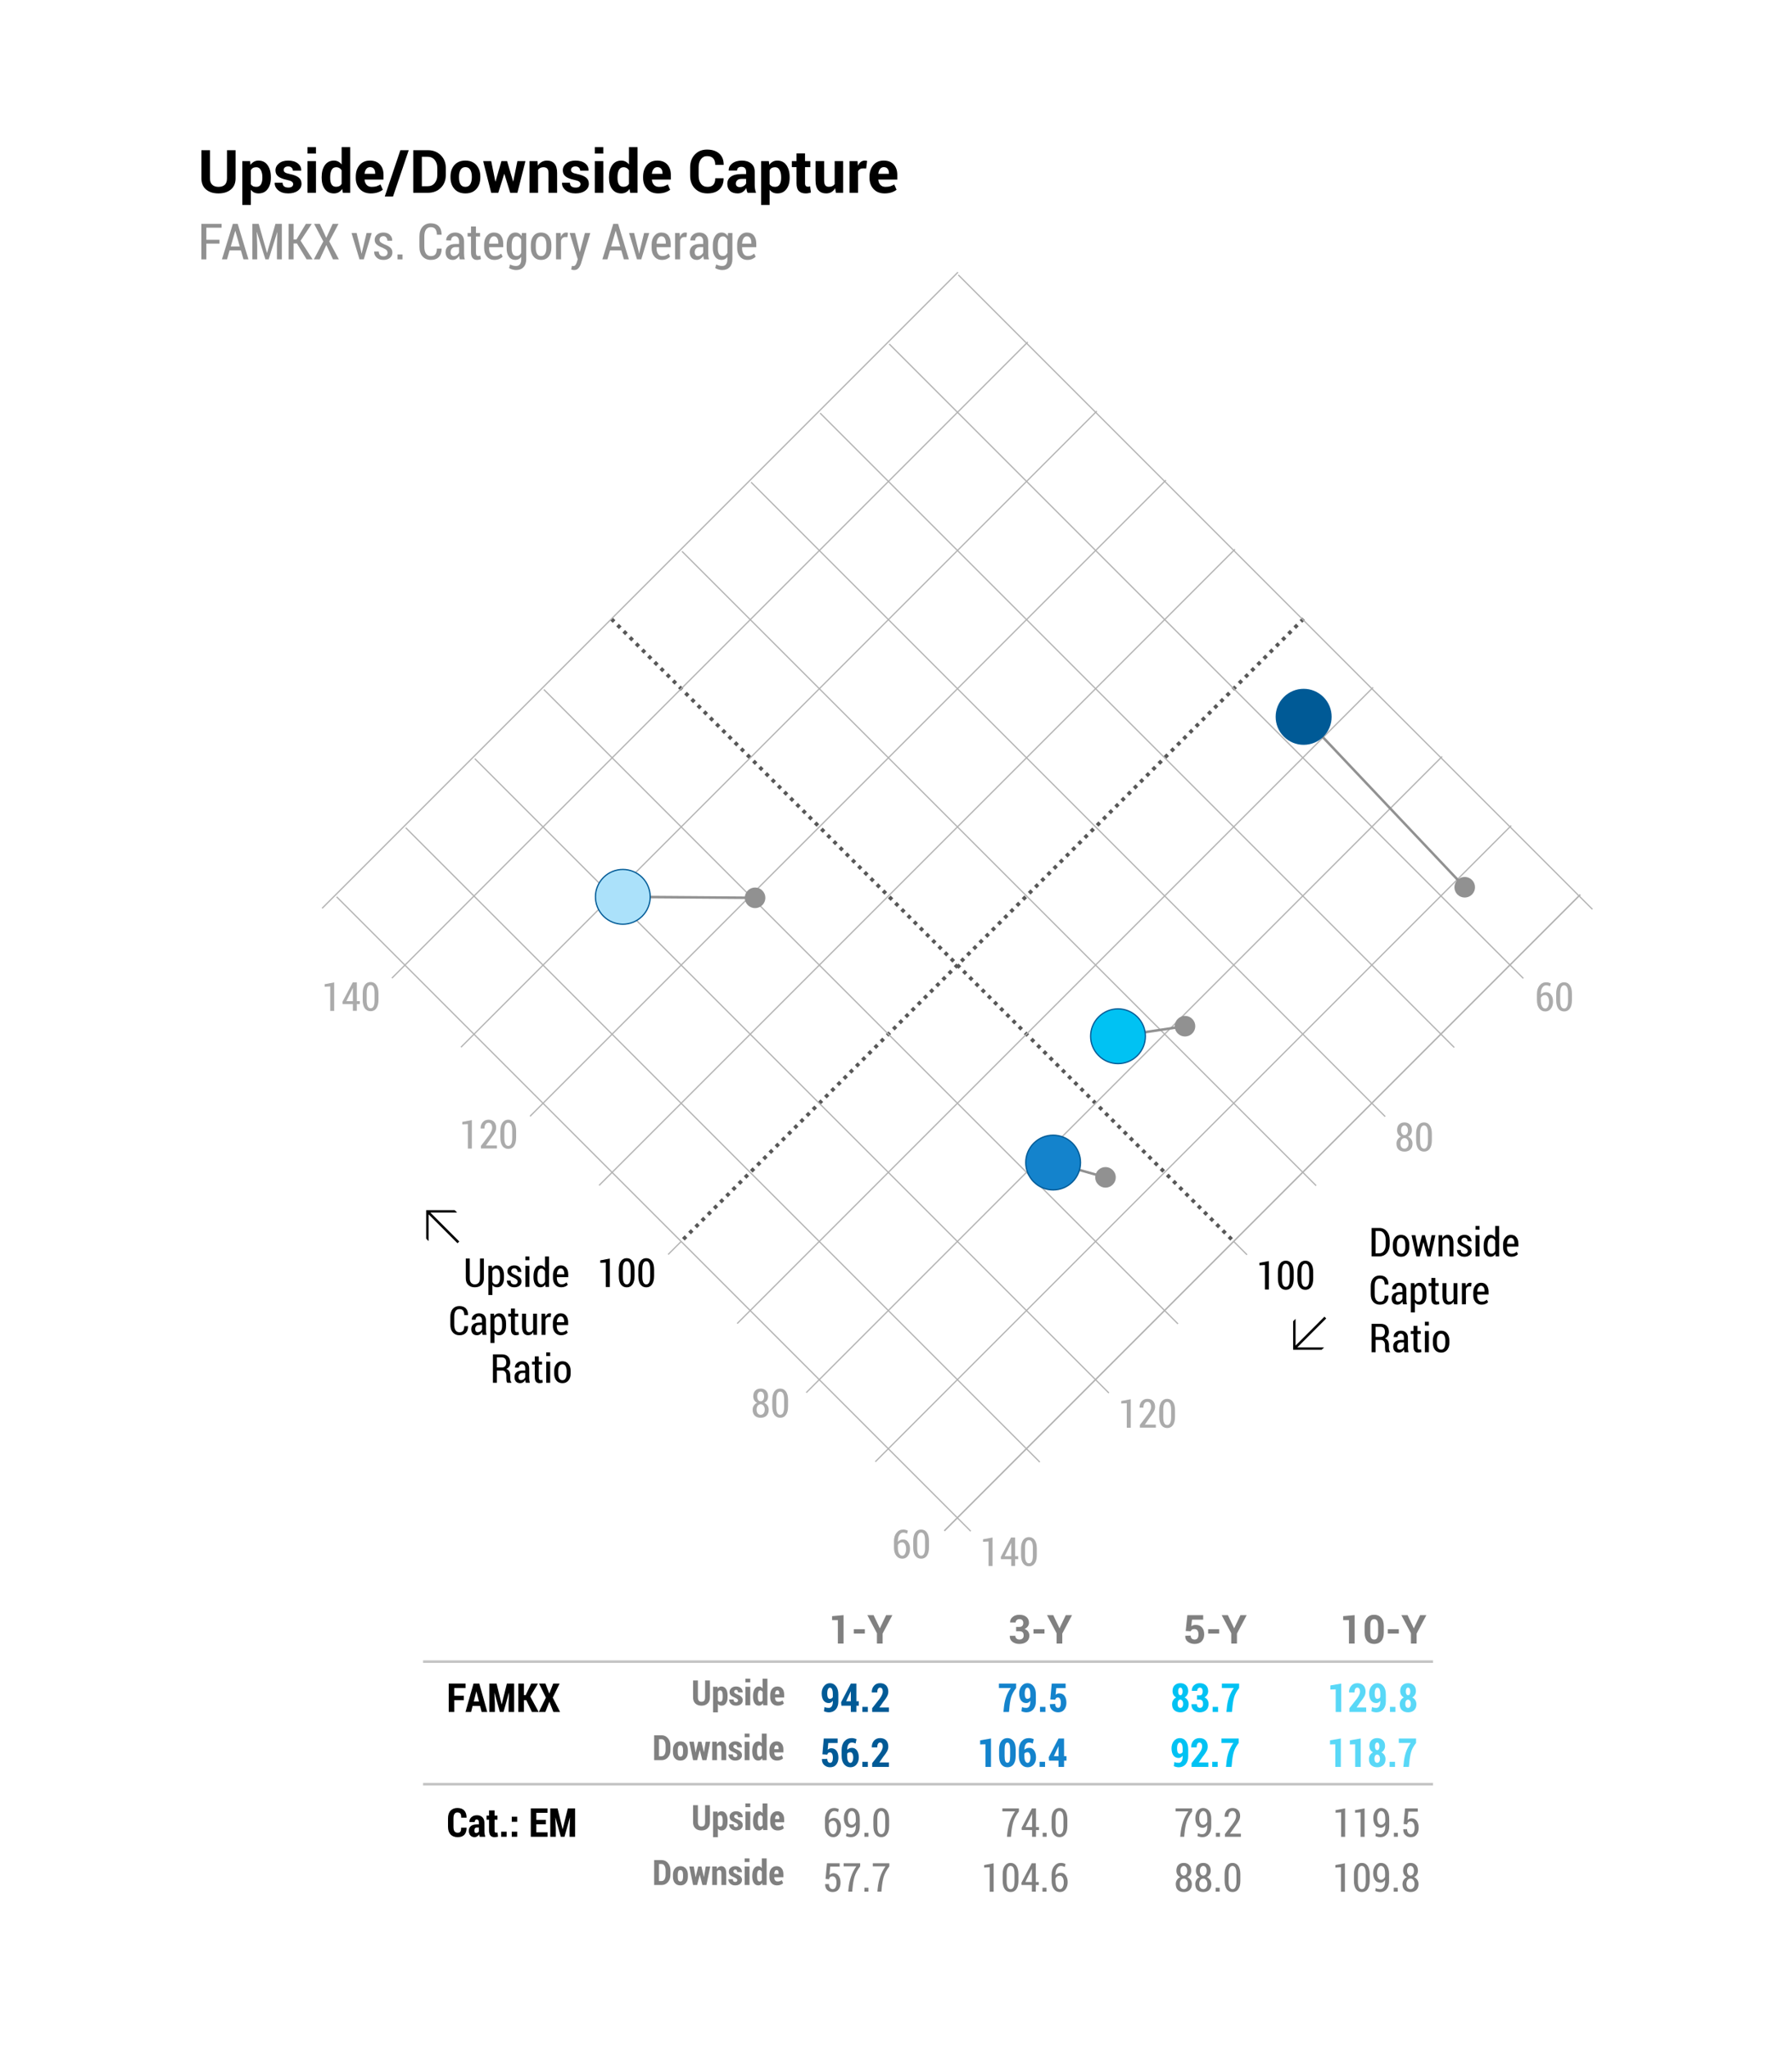 <?xml version="1.0" encoding="UTF-8"?>
<svg xmlns="http://www.w3.org/2000/svg" xmlns:xlink="http://www.w3.org/1999/xlink" width="359.084pt" height="410.269pt" viewBox="0 0 359.084 410.269" version="1.1">
<defs>
<g>
<symbol overflow="visible" id="glyph0-0">
<path style="stroke:none;" d=""/>
</symbol>
<symbol overflow="visible" id="glyph0-1">
<path style="stroke:none;" d="M 2.266 -5.766 C 2.441 -5.766 2.609 -5.742 2.766 -5.703 C 2.922 -5.66 3.066 -5.602 3.203 -5.531 L 3.047 -4.938 C 2.93 -5.008 2.812 -5.062 2.688 -5.094 C 2.57 -5.133 2.438 -5.156 2.281 -5.156 C 1.957 -5.156 1.695 -5 1.5 -4.688 C 1.301 -4.383 1.203 -3.977 1.203 -3.469 L 1.203 -3.312 C 1.336 -3.457 1.492 -3.57 1.672 -3.656 C 1.848 -3.738 2.039 -3.781 2.25 -3.781 C 2.676 -3.781 3.016 -3.602 3.266 -3.25 C 3.516 -2.895 3.641 -2.441 3.641 -1.891 C 3.641 -1.316 3.492 -0.844 3.203 -0.469 C 2.922 -0.102 2.551 0.078 2.094 0.078 C 1.602 0.078 1.203 -0.117 0.891 -0.516 C 0.578 -0.91 0.422 -1.469 0.422 -2.188 L 0.422 -3.422 C 0.422 -4.117 0.594 -4.68 0.938 -5.109 C 1.289 -5.547 1.734 -5.766 2.266 -5.766 Z M 2.062 -3.203 C 1.852 -3.203 1.676 -3.148 1.531 -3.047 C 1.395 -2.953 1.285 -2.82 1.203 -2.656 L 1.203 -2.141 C 1.203 -1.629 1.285 -1.227 1.453 -0.938 C 1.617 -0.656 1.832 -0.516 2.094 -0.516 C 2.32 -0.516 2.504 -0.645 2.641 -0.906 C 2.785 -1.176 2.859 -1.504 2.859 -1.891 C 2.859 -2.273 2.785 -2.586 2.641 -2.828 C 2.492 -3.078 2.301 -3.203 2.062 -3.203 Z M 2.062 -3.203 "/>
</symbol>
<symbol overflow="visible" id="glyph0-2">
<path style="stroke:none;" d="M 3.531 -2.203 C 3.531 -1.461 3.391 -0.895 3.109 -0.5 C 2.828 -0.113 2.445 0.078 1.969 0.078 C 1.477 0.078 1.086 -0.113 0.797 -0.5 C 0.516 -0.895 0.375 -1.461 0.375 -2.203 L 0.375 -3.484 C 0.375 -4.211 0.516 -4.773 0.797 -5.172 C 1.086 -5.566 1.473 -5.766 1.953 -5.766 C 2.441 -5.766 2.828 -5.566 3.109 -5.172 C 3.391 -4.773 3.531 -4.211 3.531 -3.484 Z M 2.75 -3.594 C 2.75 -4.113 2.68 -4.504 2.547 -4.766 C 2.41 -5.023 2.211 -5.156 1.953 -5.156 C 1.703 -5.156 1.508 -5.023 1.375 -4.766 C 1.238 -4.504 1.172 -4.113 1.172 -3.594 L 1.172 -2.094 C 1.172 -1.57 1.238 -1.176 1.375 -0.906 C 1.508 -0.645 1.707 -0.516 1.969 -0.516 C 2.219 -0.516 2.41 -0.645 2.547 -0.906 C 2.68 -1.176 2.75 -1.57 2.75 -2.094 Z M 2.75 -3.594 "/>
</symbol>
<symbol overflow="visible" id="glyph0-3">
<path style="stroke:none;" d="M 3.438 -4.203 C 3.438 -3.898 3.363 -3.633 3.219 -3.406 C 3.082 -3.188 2.891 -3.023 2.641 -2.922 C 2.922 -2.797 3.145 -2.613 3.312 -2.375 C 3.477 -2.133 3.562 -1.852 3.562 -1.531 C 3.562 -1.008 3.41 -0.609 3.109 -0.328 C 2.816 -0.055 2.43 0.078 1.953 0.078 C 1.473 0.078 1.082 -0.055 0.781 -0.328 C 0.488 -0.609 0.344 -1.008 0.344 -1.531 C 0.344 -1.852 0.426 -2.133 0.594 -2.375 C 0.758 -2.625 0.984 -2.805 1.266 -2.922 C 1.016 -3.023 0.816 -3.191 0.672 -3.422 C 0.535 -3.648 0.469 -3.91 0.469 -4.203 C 0.469 -4.703 0.602 -5.086 0.875 -5.359 C 1.145 -5.629 1.504 -5.766 1.953 -5.766 C 2.391 -5.766 2.742 -5.629 3.016 -5.359 C 3.297 -5.086 3.438 -4.703 3.438 -4.203 Z M 2.766 -1.562 C 2.766 -1.875 2.688 -2.129 2.531 -2.328 C 2.383 -2.523 2.191 -2.625 1.953 -2.625 C 1.711 -2.625 1.516 -2.523 1.359 -2.328 C 1.211 -2.129 1.141 -1.875 1.141 -1.562 C 1.141 -1.238 1.211 -0.984 1.359 -0.797 C 1.504 -0.609 1.703 -0.516 1.953 -0.516 C 2.191 -0.516 2.383 -0.609 2.531 -0.797 C 2.688 -0.984 2.766 -1.238 2.766 -1.562 Z M 2.641 -4.188 C 2.641 -4.469 2.578 -4.695 2.453 -4.875 C 2.328 -5.062 2.16 -5.156 1.953 -5.156 C 1.742 -5.156 1.578 -5.066 1.453 -4.891 C 1.328 -4.723 1.266 -4.488 1.266 -4.188 C 1.266 -3.895 1.328 -3.66 1.453 -3.484 C 1.578 -3.305 1.742 -3.219 1.953 -3.219 C 2.16 -3.219 2.328 -3.305 2.453 -3.484 C 2.578 -3.66 2.641 -3.895 2.641 -4.188 Z M 2.641 -4.188 "/>
</symbol>
<symbol overflow="visible" id="glyph0-4">
<path style="stroke:none;" d="M 2.469 0.016 L 1.672 0.016 L 1.672 -4.891 L 0.562 -4.828 L 0.562 -5.328 L 2.469 -5.688 Z M 2.469 0.016 "/>
</symbol>
<symbol overflow="visible" id="glyph0-5">
<path style="stroke:none;" d="M 3.594 0 L 0.391 0 L 0.391 -0.531 L 1.953 -2.578 C 2.211 -2.941 2.391 -3.238 2.484 -3.469 C 2.586 -3.695 2.641 -3.922 2.641 -4.141 C 2.641 -4.441 2.578 -4.688 2.453 -4.875 C 2.328 -5.062 2.148 -5.156 1.922 -5.156 C 1.648 -5.156 1.441 -5.051 1.297 -4.844 C 1.16 -4.633 1.094 -4.352 1.094 -4 L 0.328 -4 L 0.328 -4.016 C 0.316 -4.504 0.453 -4.914 0.734 -5.25 C 1.023 -5.594 1.422 -5.766 1.922 -5.766 C 2.391 -5.766 2.758 -5.617 3.031 -5.328 C 3.301 -5.035 3.438 -4.648 3.438 -4.172 C 3.438 -3.848 3.352 -3.523 3.188 -3.203 C 3.02 -2.891 2.781 -2.535 2.469 -2.141 L 1.391 -0.609 L 3.594 -0.609 Z M 3.594 0 "/>
</symbol>
<symbol overflow="visible" id="glyph0-6">
<path style="stroke:none;" d="M 3.094 -1.938 L 3.703 -1.938 L 3.703 -1.344 L 3.094 -1.344 L 3.094 0 L 2.312 0 L 2.312 -1.344 L 0.25 -1.344 L 0.219 -1.781 L 2.281 -5.688 L 3.094 -5.688 Z M 1 -1.938 L 2.312 -1.938 L 2.312 -4.547 L 2.281 -4.547 L 2.203 -4.375 Z M 1 -1.938 "/>
</symbol>
<symbol overflow="visible" id="glyph0-7">
<path style="stroke:none;" d="M 0.547 0 L 0.547 -5.688 L 2.109 -5.688 C 2.711 -5.688 3.207 -5.457 3.594 -5 C 3.977 -4.551 4.172 -3.969 4.172 -3.25 L 4.172 -2.438 C 4.172 -1.719 3.977 -1.129 3.594 -0.672 C 3.207 -0.223 2.711 0 2.109 0 Z M 1.344 -5.078 L 1.344 -0.609 L 2.094 -0.609 C 2.488 -0.609 2.801 -0.773 3.031 -1.109 C 3.258 -1.453 3.375 -1.895 3.375 -2.438 L 3.375 -3.25 C 3.375 -3.789 3.258 -4.227 3.031 -4.562 C 2.801 -4.906 2.488 -5.078 2.094 -5.078 Z M 1.344 -5.078 "/>
</symbol>
<symbol overflow="visible" id="glyph0-8">
<path style="stroke:none;" d="M 0.297 -2.375 C 0.297 -2.938 0.441 -3.398 0.734 -3.766 C 1.023 -4.129 1.426 -4.312 1.938 -4.312 C 2.445 -4.312 2.848 -4.129 3.141 -3.766 C 3.441 -3.398 3.594 -2.938 3.594 -2.375 L 3.594 -1.844 C 3.594 -1.281 3.441 -0.816 3.141 -0.453 C 2.848 -0.098 2.453 0.078 1.953 0.078 C 1.43 0.078 1.023 -0.098 0.734 -0.453 C 0.441 -0.816 0.297 -1.281 0.297 -1.844 Z M 1.094 -1.844 C 1.094 -1.457 1.16 -1.141 1.297 -0.891 C 1.441 -0.641 1.66 -0.516 1.953 -0.516 C 2.234 -0.516 2.441 -0.641 2.578 -0.891 C 2.723 -1.141 2.797 -1.457 2.797 -1.844 L 2.797 -2.375 C 2.797 -2.758 2.723 -3.078 2.578 -3.328 C 2.441 -3.578 2.227 -3.703 1.938 -3.703 C 1.656 -3.703 1.441 -3.578 1.297 -3.328 C 1.16 -3.078 1.094 -2.758 1.094 -2.375 Z M 1.094 -1.844 "/>
</symbol>
<symbol overflow="visible" id="glyph0-9">
<path style="stroke:none;" d="M 3.594 -1.375 L 3.625 -1.375 L 4.172 -4.234 L 4.938 -4.234 L 3.969 0 L 3.312 0 L 2.562 -2.812 L 2.531 -2.812 L 1.781 0 L 1.125 0 L 0.156 -4.234 L 0.922 -4.234 L 1.484 -1.391 L 1.516 -1.391 L 2.266 -4.234 L 2.828 -4.234 Z M 3.594 -1.375 "/>
</symbol>
<symbol overflow="visible" id="glyph0-10">
<path style="stroke:none;" d="M 1.172 -4.234 L 1.219 -3.609 C 1.332 -3.828 1.477 -4 1.656 -4.125 C 1.844 -4.25 2.047 -4.312 2.266 -4.312 C 2.641 -4.312 2.926 -4.172 3.125 -3.891 C 3.332 -3.617 3.438 -3.195 3.438 -2.625 L 3.438 0 L 2.656 0 L 2.656 -2.609 C 2.656 -3.004 2.598 -3.281 2.484 -3.438 C 2.367 -3.602 2.195 -3.688 1.969 -3.688 C 1.812 -3.688 1.672 -3.633 1.547 -3.531 C 1.422 -3.438 1.316 -3.301 1.234 -3.125 L 1.234 0 L 0.453 0 L 0.453 -4.234 Z M 1.172 -4.234 "/>
</symbol>
<symbol overflow="visible" id="glyph0-11">
<path style="stroke:none;" d="M 2.422 -1.062 C 2.422 -1.227 2.363 -1.363 2.25 -1.469 C 2.145 -1.582 1.945 -1.707 1.656 -1.844 C 1.219 -2.02 0.895 -2.203 0.688 -2.391 C 0.477 -2.578 0.375 -2.828 0.375 -3.141 C 0.375 -3.461 0.5 -3.738 0.75 -3.969 C 1.008 -4.195 1.348 -4.312 1.766 -4.312 C 2.203 -4.312 2.547 -4.188 2.797 -3.938 C 3.055 -3.688 3.18 -3.379 3.172 -3.016 L 3.172 -3 L 2.406 -3 C 2.406 -3.195 2.348 -3.367 2.234 -3.516 C 2.117 -3.66 1.961 -3.734 1.766 -3.734 C 1.566 -3.734 1.41 -3.676 1.297 -3.562 C 1.191 -3.445 1.141 -3.316 1.141 -3.172 C 1.141 -3.004 1.188 -2.875 1.281 -2.781 C 1.375 -2.688 1.578 -2.566 1.891 -2.422 C 2.336 -2.254 2.664 -2.07 2.875 -1.875 C 3.094 -1.676 3.203 -1.414 3.203 -1.094 C 3.203 -0.75 3.066 -0.469 2.797 -0.25 C 2.535 -0.031 2.188 0.078 1.75 0.078 C 1.289 0.078 0.926 -0.051 0.656 -0.312 C 0.383 -0.582 0.254 -0.895 0.266 -1.25 L 0.281 -1.266 L 1.016 -1.266 C 1.023 -0.992 1.098 -0.797 1.234 -0.672 C 1.379 -0.555 1.555 -0.5 1.766 -0.5 C 1.973 -0.5 2.133 -0.551 2.25 -0.656 C 2.363 -0.758 2.422 -0.895 2.422 -1.062 Z M 2.422 -1.062 "/>
</symbol>
<symbol overflow="visible" id="glyph0-12">
<path style="stroke:none;" d="M 1.297 0 L 0.5 0 L 0.5 -4.234 L 1.297 -4.234 Z M 1.297 -5.344 L 0.5 -5.344 L 0.5 -6.094 L 1.297 -6.094 Z M 1.297 -5.344 "/>
</symbol>
<symbol overflow="visible" id="glyph0-13">
<path style="stroke:none;" d="M 0.312 -2.062 C 0.312 -2.738 0.43 -3.281 0.672 -3.688 C 0.91 -4.102 1.254 -4.312 1.703 -4.312 C 1.898 -4.312 2.078 -4.266 2.234 -4.172 C 2.391 -4.086 2.52 -3.961 2.625 -3.797 L 2.625 -6.094 L 3.422 -6.094 L 3.422 0 L 2.734 0 L 2.672 -0.484 C 2.555 -0.297 2.414 -0.156 2.25 -0.062 C 2.094 0.031 1.91 0.078 1.703 0.078 C 1.254 0.078 0.91 -0.109 0.672 -0.484 C 0.43 -0.859 0.312 -1.359 0.312 -1.984 Z M 1.094 -1.984 C 1.094 -1.535 1.156 -1.18 1.281 -0.922 C 1.414 -0.66 1.617 -0.531 1.891 -0.531 C 2.066 -0.531 2.211 -0.578 2.328 -0.672 C 2.453 -0.766 2.551 -0.895 2.625 -1.062 L 2.625 -3.125 C 2.551 -3.301 2.453 -3.438 2.328 -3.531 C 2.211 -3.633 2.07 -3.688 1.906 -3.688 C 1.625 -3.688 1.414 -3.535 1.281 -3.234 C 1.156 -2.941 1.094 -2.551 1.094 -2.062 Z M 1.094 -1.984 "/>
</symbol>
<symbol overflow="visible" id="glyph0-14">
<path style="stroke:none;" d="M 1.984 0.078 C 1.484 0.078 1.082 -0.094 0.781 -0.438 C 0.477 -0.789 0.328 -1.238 0.328 -1.781 L 0.328 -2.406 C 0.328 -2.957 0.473 -3.41 0.766 -3.766 C 1.055 -4.129 1.43 -4.312 1.891 -4.312 C 2.367 -4.312 2.738 -4.145 3 -3.812 C 3.258 -3.488 3.391 -3.051 3.391 -2.5 L 3.391 -1.953 L 1.109 -1.953 L 1.109 -1.781 C 1.109 -1.414 1.188 -1.113 1.344 -0.875 C 1.508 -0.633 1.738 -0.516 2.031 -0.516 C 2.25 -0.516 2.438 -0.551 2.594 -0.625 C 2.75 -0.695 2.898 -0.797 3.047 -0.922 L 3.297 -0.438 C 3.16 -0.281 2.977 -0.156 2.75 -0.062 C 2.531 0.031 2.273 0.078 1.984 0.078 Z M 1.891 -3.703 C 1.66 -3.703 1.477 -3.586 1.344 -3.359 C 1.207 -3.141 1.129 -2.859 1.109 -2.516 L 2.594 -2.516 L 2.594 -2.672 C 2.594 -2.973 2.531 -3.219 2.406 -3.406 C 2.289 -3.602 2.117 -3.703 1.891 -3.703 Z M 1.891 -3.703 "/>
</symbol>
<symbol overflow="visible" id="glyph0-15">
<path style="stroke:none;" d="M 3.922 -1.734 L 3.922 -1.703 C 3.922 -1.141 3.77 -0.703 3.469 -0.391 C 3.176 -0.078 2.754 0.078 2.203 0.078 C 1.648 0.078 1.207 -0.109 0.875 -0.484 C 0.539 -0.859 0.375 -1.379 0.375 -2.047 L 0.375 -3.625 C 0.375 -4.301 0.535 -4.828 0.859 -5.203 C 1.191 -5.578 1.633 -5.766 2.188 -5.766 C 2.738 -5.766 3.164 -5.613 3.469 -5.312 C 3.77 -5.008 3.922 -4.566 3.922 -3.984 L 3.922 -3.953 L 3.172 -3.953 C 3.16 -4.367 3.078 -4.672 2.922 -4.859 C 2.766 -5.055 2.52 -5.156 2.188 -5.156 C 1.852 -5.156 1.598 -5.023 1.422 -4.766 C 1.242 -4.504 1.156 -4.129 1.156 -3.641 L 1.156 -2.047 C 1.156 -1.555 1.242 -1.176 1.422 -0.906 C 1.609 -0.645 1.867 -0.516 2.203 -0.516 C 2.535 -0.516 2.773 -0.609 2.922 -0.797 C 3.078 -0.992 3.156 -1.305 3.156 -1.734 Z M 3.922 -1.734 "/>
</symbol>
<symbol overflow="visible" id="glyph0-16">
<path style="stroke:none;" d="M 2.609 0 C 2.578 -0.094 2.551 -0.188 2.531 -0.281 C 2.52 -0.375 2.508 -0.469 2.5 -0.562 C 2.383 -0.375 2.238 -0.219 2.062 -0.094 C 1.883 0.02 1.688 0.078 1.469 0.078 C 1.113 0.078 0.832 -0.031 0.625 -0.25 C 0.426 -0.477 0.328 -0.781 0.328 -1.156 C 0.328 -1.562 0.461 -1.879 0.734 -2.109 C 1.016 -2.336 1.406 -2.453 1.906 -2.453 L 2.484 -2.453 L 2.484 -2.891 C 2.484 -3.148 2.426 -3.352 2.312 -3.5 C 2.195 -3.645 2.035 -3.719 1.828 -3.719 C 1.641 -3.719 1.488 -3.648 1.375 -3.516 C 1.258 -3.391 1.203 -3.227 1.203 -3.031 L 0.438 -3.031 L 0.438 -3.062 C 0.414 -3.383 0.539 -3.672 0.812 -3.922 C 1.094 -4.18 1.445 -4.312 1.875 -4.312 C 2.289 -4.312 2.629 -4.188 2.891 -3.938 C 3.148 -3.688 3.281 -3.336 3.281 -2.891 L 3.281 -0.922 C 3.281 -0.754 3.289 -0.594 3.312 -0.438 C 3.332 -0.289 3.363 -0.145 3.406 0 Z M 1.656 -0.531 C 1.832 -0.531 2 -0.582 2.156 -0.688 C 2.312 -0.801 2.422 -0.941 2.484 -1.109 L 2.484 -1.969 L 1.891 -1.969 C 1.648 -1.969 1.461 -1.891 1.328 -1.734 C 1.191 -1.578 1.125 -1.391 1.125 -1.172 C 1.125 -0.973 1.164 -0.816 1.25 -0.703 C 1.344 -0.586 1.477 -0.531 1.656 -0.531 Z M 1.656 -0.531 "/>
</symbol>
<symbol overflow="visible" id="glyph0-17">
<path style="stroke:none;" d="M 3.578 -1.766 C 3.578 -1.203 3.453 -0.754 3.203 -0.422 C 2.961 -0.086 2.625 0.078 2.188 0.078 C 1.988 0.078 1.812 0.039 1.656 -0.031 C 1.5 -0.113 1.363 -0.234 1.25 -0.391 L 1.25 1.625 L 0.453 1.625 L 0.453 -4.234 L 1.156 -4.234 L 1.219 -3.75 C 1.32 -3.926 1.453 -4.062 1.609 -4.156 C 1.773 -4.258 1.969 -4.312 2.188 -4.312 C 2.625 -4.312 2.961 -4.125 3.203 -3.75 C 3.453 -3.383 3.578 -2.895 3.578 -2.281 Z M 2.781 -2.281 C 2.781 -2.695 2.711 -3.035 2.578 -3.297 C 2.441 -3.555 2.238 -3.688 1.969 -3.688 C 1.801 -3.688 1.656 -3.641 1.531 -3.547 C 1.414 -3.453 1.32 -3.32 1.25 -3.156 L 1.25 -1.016 C 1.32 -0.859 1.414 -0.734 1.531 -0.641 C 1.656 -0.555 1.801 -0.516 1.969 -0.516 C 2.25 -0.516 2.453 -0.629 2.578 -0.859 C 2.711 -1.086 2.781 -1.391 2.781 -1.766 Z M 2.781 -2.281 "/>
</symbol>
<symbol overflow="visible" id="glyph0-18">
<path style="stroke:none;" d="M 1.469 -5.281 L 1.469 -4.234 L 2.125 -4.234 L 2.125 -3.656 L 1.469 -3.656 L 1.469 -1.141 C 1.469 -0.922 1.5 -0.766 1.562 -0.672 C 1.625 -0.586 1.707 -0.547 1.812 -0.547 C 1.875 -0.547 1.93 -0.547 1.984 -0.547 C 2.047 -0.555 2.113 -0.57 2.188 -0.594 L 2.266 -0.047 C 2.172 -0.004 2.066 0.023 1.953 0.047 C 1.848 0.066 1.738 0.078 1.625 0.078 C 1.32 0.078 1.086 -0.02 0.922 -0.219 C 0.754 -0.414 0.672 -0.723 0.672 -1.141 L 0.672 -3.656 L 0.125 -3.656 L 0.125 -4.234 L 0.672 -4.234 L 0.672 -5.281 Z M 1.469 -5.281 "/>
</symbol>
<symbol overflow="visible" id="glyph0-19">
<path style="stroke:none;" d="M 2.688 -0.562 C 2.57 -0.352 2.426 -0.191 2.25 -0.078 C 2.082 0.023 1.883 0.078 1.656 0.078 C 1.27 0.078 0.969 -0.066 0.75 -0.359 C 0.539 -0.648 0.438 -1.109 0.438 -1.734 L 0.438 -4.234 L 1.234 -4.234 L 1.234 -1.719 C 1.234 -1.289 1.281 -0.984 1.375 -0.797 C 1.477 -0.617 1.633 -0.531 1.844 -0.531 C 2.039 -0.531 2.203 -0.578 2.328 -0.672 C 2.461 -0.766 2.57 -0.895 2.656 -1.062 L 2.656 -4.234 L 3.438 -4.234 L 3.438 0 L 2.734 0 Z M 2.688 -0.562 "/>
</symbol>
<symbol overflow="visible" id="glyph0-20">
<path style="stroke:none;" d="M 2.281 -3.562 L 1.906 -3.578 C 1.738 -3.578 1.598 -3.523 1.484 -3.422 C 1.379 -3.328 1.301 -3.191 1.25 -3.016 L 1.25 0 L 0.453 0 L 0.453 -4.234 L 1.172 -4.234 L 1.234 -3.594 C 1.328 -3.812 1.441 -3.984 1.578 -4.109 C 1.723 -4.242 1.891 -4.312 2.078 -4.312 C 2.129 -4.312 2.18 -4.305 2.234 -4.297 C 2.297 -4.285 2.344 -4.273 2.375 -4.266 Z M 2.281 -3.562 "/>
</symbol>
<symbol overflow="visible" id="glyph0-21">
<path style="stroke:none;" d="M 1.344 -2.453 L 1.344 0 L 0.547 0 L 0.547 -5.688 L 2.328 -5.688 C 2.859 -5.688 3.27 -5.547 3.562 -5.266 C 3.863 -4.984 4.016 -4.582 4.016 -4.062 C 4.016 -3.77 3.945 -3.508 3.812 -3.281 C 3.676 -3.062 3.477 -2.891 3.219 -2.766 C 3.5 -2.672 3.703 -2.508 3.828 -2.281 C 3.953 -2.051 4.016 -1.766 4.016 -1.422 L 4.016 -0.938 C 4.016 -0.758 4.031 -0.594 4.062 -0.438 C 4.102 -0.289 4.164 -0.176 4.25 -0.094 L 4.25 0 L 3.438 0 C 3.352 -0.082 3.297 -0.211 3.266 -0.391 C 3.242 -0.566 3.234 -0.75 3.234 -0.938 L 3.234 -1.422 C 3.234 -1.734 3.16 -1.984 3.016 -2.172 C 2.867 -2.359 2.672 -2.453 2.422 -2.453 Z M 1.344 -3.062 L 2.281 -3.062 C 2.602 -3.062 2.836 -3.145 2.984 -3.312 C 3.141 -3.488 3.219 -3.734 3.219 -4.047 C 3.219 -4.379 3.145 -4.633 3 -4.812 C 2.852 -4.988 2.629 -5.078 2.328 -5.078 L 1.344 -5.078 Z M 1.344 -3.062 "/>
</symbol>
<symbol overflow="visible" id="glyph0-22">
<path style="stroke:none;" d="M 4.078 -5.688 L 4.078 -1.75 C 4.078 -1.156 3.91 -0.703 3.578 -0.391 C 3.242 -0.078 2.801 0.078 2.25 0.078 C 1.719 0.078 1.285 -0.078 0.953 -0.391 C 0.617 -0.703 0.453 -1.156 0.453 -1.75 L 0.453 -5.688 L 1.25 -5.688 L 1.25 -1.75 C 1.25 -1.344 1.336 -1.035 1.516 -0.828 C 1.703 -0.617 1.945 -0.516 2.25 -0.516 C 2.57 -0.516 2.828 -0.613 3.016 -0.812 C 3.203 -1.008 3.297 -1.32 3.297 -1.75 L 3.297 -5.688 Z M 4.078 -5.688 "/>
</symbol>
<symbol overflow="visible" id="glyph0-23">
<path style="stroke:none;" d=""/>
</symbol>
<symbol overflow="visible" id="glyph0-24">
<path style="stroke:none;" d="M 1.734 -0.516 C 2.023 -0.516 2.258 -0.648 2.438 -0.922 C 2.613 -1.191 2.703 -1.578 2.703 -2.078 L 2.703 -2.359 C 2.586 -2.172 2.453 -2.031 2.297 -1.938 C 2.141 -1.844 1.969 -1.797 1.781 -1.797 C 1.32 -1.797 0.961 -1.969 0.703 -2.312 C 0.441 -2.664 0.312 -3.141 0.312 -3.734 C 0.312 -4.316 0.457 -4.801 0.75 -5.188 C 1.051 -5.57 1.422 -5.766 1.859 -5.766 C 2.348 -5.766 2.742 -5.578 3.047 -5.203 C 3.348 -4.828 3.5 -4.289 3.5 -3.594 L 3.5 -2.109 C 3.5 -1.41 3.332 -0.867 3 -0.484 C 2.676 -0.109 2.254 0.078 1.734 0.078 C 1.566 0.078 1.395 0.055 1.219 0.016 C 1.039 -0.023 0.879 -0.082 0.734 -0.156 L 0.844 -0.734 C 0.977 -0.66 1.113 -0.602 1.25 -0.562 C 1.395 -0.531 1.555 -0.516 1.734 -0.516 Z M 1.859 -2.391 C 2.066 -2.391 2.238 -2.445 2.375 -2.562 C 2.52 -2.676 2.629 -2.82 2.703 -3 L 2.703 -3.672 C 2.703 -4.16 2.629 -4.531 2.484 -4.781 C 2.336 -5.031 2.133 -5.156 1.875 -5.156 C 1.656 -5.156 1.469 -5.02 1.312 -4.75 C 1.164 -4.477 1.094 -4.141 1.094 -3.734 C 1.094 -3.336 1.16 -3.016 1.297 -2.766 C 1.43 -2.516 1.617 -2.391 1.859 -2.391 Z M 1.859 -2.391 "/>
</symbol>
<symbol overflow="visible" id="glyph0-25">
<path style="stroke:none;" d="M 1.328 0 L 0.531 0 L 0.531 -0.797 L 1.328 -0.797 Z M 1.328 0 "/>
</symbol>
<symbol overflow="visible" id="glyph0-26">
<path style="stroke:none;" d="M 3.578 -5.078 C 3.035 -4.359 2.66 -3.664 2.453 -3 C 2.254 -2.332 2.113 -1.516 2.031 -0.547 L 1.984 0 L 1.188 0 L 1.234 -0.547 C 1.328 -1.461 1.5 -2.285 1.75 -3.016 C 2.008 -3.754 2.363 -4.441 2.812 -5.078 L 0.266 -5.078 L 0.266 -5.688 L 3.578 -5.688 Z M 3.578 -5.078 "/>
</symbol>
<symbol overflow="visible" id="glyph0-27">
<path style="stroke:none;" d="M 0.547 -2.562 L 0.828 -5.688 L 3.375 -5.688 L 3.375 -5.031 L 1.484 -5.031 L 1.328 -3.344 C 1.43 -3.445 1.547 -3.531 1.672 -3.594 C 1.797 -3.656 1.941 -3.691 2.109 -3.703 C 2.555 -3.703 2.906 -3.531 3.156 -3.188 C 3.414 -2.852 3.547 -2.395 3.547 -1.812 C 3.547 -1.25 3.41 -0.789 3.141 -0.438 C 2.879 -0.094 2.488 0.078 1.969 0.078 C 1.539 0.078 1.18 -0.055 0.891 -0.328 C 0.598 -0.598 0.457 -0.988 0.469 -1.5 L 0.484 -1.516 L 1.234 -1.531 C 1.234 -1.207 1.301 -0.957 1.438 -0.781 C 1.57 -0.602 1.75 -0.516 1.969 -0.516 C 2.227 -0.516 2.422 -0.629 2.547 -0.859 C 2.68 -1.086 2.75 -1.406 2.75 -1.812 C 2.75 -2.188 2.68 -2.488 2.547 -2.719 C 2.41 -2.957 2.219 -3.078 1.969 -3.078 C 1.738 -3.078 1.566 -3.023 1.453 -2.922 C 1.348 -2.828 1.273 -2.68 1.234 -2.484 Z M 0.547 -2.562 "/>
</symbol>
<symbol overflow="visible" id="glyph1-0">
<path style="stroke:none;" d=""/>
</symbol>
<symbol overflow="visible" id="glyph1-1">
<path style="stroke:none;" d="M 1.75 -0.812 C 1.977 -0.812 2.164 -0.914 2.312 -1.125 C 2.457 -1.344 2.531 -1.645 2.531 -2.031 L 2.531 -2.25 C 2.426 -2.094 2.301 -1.973 2.156 -1.891 C 2.02 -1.816 1.875 -1.781 1.719 -1.781 C 1.281 -1.781 0.93 -1.953 0.672 -2.297 C 0.422 -2.648 0.297 -3.129 0.297 -3.734 C 0.297 -4.305 0.453 -4.785 0.766 -5.172 C 1.078 -5.566 1.473 -5.766 1.953 -5.766 C 2.453 -5.766 2.859 -5.562 3.172 -5.156 C 3.484 -4.758 3.641 -4.203 3.641 -3.484 L 3.641 -2.094 C 3.641 -1.426 3.461 -0.895 3.109 -0.5 C 2.754 -0.113 2.301 0.078 1.75 0.078 C 1.594 0.078 1.422 0.055 1.234 0.016 C 1.055 -0.023 0.895 -0.082 0.75 -0.156 L 0.875 -0.984 C 1.008 -0.922 1.145 -0.875 1.281 -0.844 C 1.426 -0.82 1.582 -0.812 1.75 -0.812 Z M 1.938 -2.625 C 2.062 -2.625 2.176 -2.656 2.281 -2.719 C 2.383 -2.781 2.469 -2.863 2.531 -2.969 L 2.531 -3.625 C 2.531 -4.031 2.477 -4.336 2.375 -4.547 C 2.27 -4.766 2.133 -4.867 1.969 -4.859 L 1.938 -4.859 C 1.781 -4.867 1.648 -4.758 1.547 -4.531 C 1.453 -4.312 1.406 -4.047 1.406 -3.734 C 1.406 -3.398 1.445 -3.129 1.531 -2.922 C 1.625 -2.723 1.758 -2.625 1.938 -2.625 Z M 1.938 -2.625 "/>
</symbol>
<symbol overflow="visible" id="glyph1-2">
<path style="stroke:none;" d="M 3.266 -2.141 L 3.75 -2.141 L 3.75 -1.25 L 3.266 -1.25 L 3.266 0 L 2.156 0 L 2.156 -1.25 L 0.266 -1.25 L 0.203 -1.938 L 2.156 -5.688 L 3.266 -5.688 Z M 1.219 -2.141 L 2.156 -2.141 L 2.156 -4.094 L 2.125 -4.109 L 2.078 -4 Z M 1.219 -2.141 "/>
</symbol>
<symbol overflow="visible" id="glyph1-3">
<path style="stroke:none;" d="M 1.578 0 L 0.484 0 L 0.484 -1.016 L 1.578 -1.016 Z M 1.578 0 "/>
</symbol>
<symbol overflow="visible" id="glyph1-4">
<path style="stroke:none;" d="M 3.688 0 L 0.328 0 L 0.328 -0.75 L 1.875 -2.719 C 2.082 -3.008 2.227 -3.266 2.312 -3.484 C 2.406 -3.703 2.453 -3.898 2.453 -4.078 C 2.453 -4.316 2.406 -4.508 2.312 -4.656 C 2.219 -4.801 2.082 -4.875 1.906 -4.875 C 1.727 -4.875 1.586 -4.785 1.484 -4.609 C 1.391 -4.43 1.344 -4.195 1.344 -3.906 L 0.266 -3.906 L 0.25 -3.922 C 0.238 -4.441 0.383 -4.879 0.688 -5.234 C 0.988 -5.586 1.395 -5.766 1.906 -5.766 C 2.426 -5.766 2.832 -5.613 3.125 -5.312 C 3.414 -5.008 3.562 -4.598 3.562 -4.078 C 3.562 -3.734 3.477 -3.41 3.312 -3.109 C 3.156 -2.816 2.883 -2.43 2.5 -1.953 L 1.766 -0.891 L 3.688 -0.891 Z M 3.688 0 "/>
</symbol>
<symbol overflow="visible" id="glyph1-5">
<path style="stroke:none;" d=""/>
</symbol>
<symbol overflow="visible" id="glyph1-6">
<path style="stroke:none;" d="M 3.672 -4.797 C 3.16 -4.141 2.82 -3.504 2.656 -2.891 C 2.488 -2.285 2.367 -1.504 2.297 -0.547 L 2.234 0 L 1.125 0 L 1.188 -0.547 C 1.25 -1.398 1.395 -2.176 1.625 -2.875 C 1.863 -3.582 2.191 -4.223 2.609 -4.797 L 0.219 -4.797 L 0.219 -5.688 L 3.672 -5.688 Z M 3.672 -4.797 "/>
</symbol>
<symbol overflow="visible" id="glyph1-7">
<path style="stroke:none;" d="M 0.438 -2.516 L 0.719 -5.688 L 3.5 -5.688 L 3.5 -4.781 L 1.625 -4.781 L 1.5 -3.438 C 1.582 -3.52 1.68 -3.586 1.797 -3.641 C 1.922 -3.691 2.051 -3.723 2.188 -3.734 C 2.656 -3.734 3.016 -3.566 3.266 -3.234 C 3.523 -2.898 3.656 -2.43 3.656 -1.828 C 3.656 -1.285 3.508 -0.832 3.219 -0.469 C 2.938 -0.102 2.523 0.078 1.984 0.078 C 1.535 0.078 1.145 -0.066 0.812 -0.359 C 0.488 -0.648 0.332 -1.039 0.344 -1.531 L 0.344 -1.562 L 1.422 -1.609 C 1.422 -1.359 1.473 -1.16 1.578 -1.016 C 1.68 -0.879 1.816 -0.812 1.984 -0.812 C 2.18 -0.812 2.32 -0.898 2.406 -1.078 C 2.5 -1.266 2.547 -1.508 2.547 -1.812 C 2.547 -2.156 2.492 -2.422 2.391 -2.609 C 2.297 -2.805 2.148 -2.906 1.953 -2.906 C 1.797 -2.906 1.676 -2.863 1.594 -2.781 C 1.508 -2.695 1.453 -2.586 1.422 -2.453 Z M 0.438 -2.516 "/>
</symbol>
<symbol overflow="visible" id="glyph1-8">
<path style="stroke:none;" d="M 3.562 -4.188 C 3.562 -3.895 3.492 -3.641 3.359 -3.422 C 3.234 -3.203 3.055 -3.031 2.828 -2.906 C 3.086 -2.781 3.289 -2.598 3.438 -2.359 C 3.582 -2.129 3.656 -1.863 3.656 -1.562 C 3.656 -1.031 3.5 -0.625 3.188 -0.344 C 2.883 -0.062 2.488 0.078 2 0.078 C 1.5 0.078 1.094 -0.062 0.781 -0.344 C 0.477 -0.625 0.328 -1.031 0.328 -1.562 C 0.328 -1.863 0.398 -2.129 0.547 -2.359 C 0.691 -2.598 0.895 -2.781 1.156 -2.906 C 0.926 -3.031 0.742 -3.203 0.609 -3.422 C 0.484 -3.641 0.422 -3.895 0.422 -4.188 C 0.422 -4.688 0.562 -5.07 0.844 -5.344 C 1.133 -5.625 1.516 -5.766 1.984 -5.766 C 2.453 -5.766 2.832 -5.625 3.125 -5.344 C 3.414 -5.07 3.562 -4.688 3.562 -4.188 Z M 2.547 -1.641 C 2.547 -1.891 2.492 -2.086 2.391 -2.234 C 2.285 -2.391 2.148 -2.469 1.984 -2.469 C 1.816 -2.469 1.68 -2.391 1.578 -2.234 C 1.484 -2.086 1.438 -1.891 1.438 -1.641 C 1.438 -1.379 1.484 -1.176 1.578 -1.031 C 1.68 -0.883 1.82 -0.812 2 -0.812 C 2.164 -0.812 2.297 -0.883 2.391 -1.031 C 2.492 -1.176 2.547 -1.379 2.547 -1.641 Z M 2.438 -4.125 C 2.438 -4.352 2.395 -4.535 2.312 -4.672 C 2.238 -4.805 2.129 -4.875 1.984 -4.875 C 1.836 -4.875 1.727 -4.805 1.656 -4.672 C 1.582 -4.547 1.547 -4.363 1.547 -4.125 C 1.547 -3.883 1.582 -3.695 1.656 -3.562 C 1.738 -3.426 1.852 -3.359 2 -3.359 C 2.145 -3.359 2.254 -3.426 2.328 -3.562 C 2.398 -3.695 2.438 -3.883 2.438 -4.125 Z M 2.438 -4.125 "/>
</symbol>
<symbol overflow="visible" id="glyph1-9">
<path style="stroke:none;" d="M 1.328 -3.328 L 1.891 -3.328 C 2.086 -3.328 2.234 -3.395 2.328 -3.531 C 2.422 -3.676 2.469 -3.879 2.469 -4.141 C 2.469 -4.359 2.422 -4.535 2.328 -4.672 C 2.234 -4.805 2.094 -4.875 1.906 -4.875 C 1.758 -4.875 1.633 -4.812 1.531 -4.688 C 1.426 -4.57 1.375 -4.414 1.375 -4.219 L 0.297 -4.219 L 0.297 -4.234 C 0.285 -4.691 0.43 -5.062 0.734 -5.344 C 1.047 -5.625 1.426 -5.766 1.875 -5.766 C 2.395 -5.766 2.805 -5.625 3.109 -5.344 C 3.422 -5.062 3.578 -4.664 3.578 -4.156 C 3.578 -3.895 3.508 -3.656 3.375 -3.438 C 3.238 -3.219 3.055 -3.047 2.828 -2.922 C 3.098 -2.805 3.301 -2.633 3.438 -2.406 C 3.582 -2.176 3.656 -1.906 3.656 -1.594 C 3.656 -1.07 3.488 -0.66 3.156 -0.359 C 2.82 -0.066 2.395 0.078 1.875 0.078 C 1.414 0.078 1.02 -0.062 0.688 -0.344 C 0.363 -0.625 0.211 -1.023 0.234 -1.547 L 0.234 -1.562 L 1.312 -1.562 C 1.312 -1.344 1.367 -1.16 1.484 -1.016 C 1.598 -0.879 1.738 -0.812 1.906 -0.812 C 2.102 -0.812 2.258 -0.879 2.375 -1.016 C 2.488 -1.16 2.547 -1.359 2.547 -1.609 C 2.547 -1.91 2.488 -2.129 2.375 -2.266 C 2.258 -2.398 2.098 -2.469 1.891 -2.469 L 1.328 -2.469 Z M 1.328 -3.328 "/>
</symbol>
<symbol overflow="visible" id="glyph1-10">
<path style="stroke:none;" d="M 2.672 0 L 1.562 0 L 1.562 -4.531 L 0.5 -4.5 L 0.5 -5.312 L 2.672 -5.688 Z M 2.672 0 "/>
</symbol>
<symbol overflow="visible" id="glyph1-11">
<path style="stroke:none;" d="M 2.328 -5.766 C 2.504 -5.766 2.672 -5.742 2.828 -5.703 C 2.984 -5.672 3.141 -5.613 3.297 -5.531 L 3.109 -4.688 C 2.973 -4.75 2.844 -4.797 2.719 -4.828 C 2.602 -4.859 2.473 -4.875 2.328 -4.875 C 2.055 -4.875 1.836 -4.75 1.672 -4.5 C 1.516 -4.25 1.438 -3.898 1.438 -3.453 L 1.453 -3.438 C 1.555 -3.551 1.688 -3.641 1.844 -3.703 C 2.008 -3.773 2.188 -3.812 2.375 -3.812 C 2.812 -3.812 3.148 -3.629 3.391 -3.266 C 3.629 -2.91 3.75 -2.453 3.75 -1.891 C 3.75 -1.316 3.594 -0.844 3.281 -0.469 C 2.969 -0.102 2.566 0.078 2.078 0.078 C 1.555 0.078 1.129 -0.125 0.797 -0.531 C 0.473 -0.938 0.312 -1.492 0.312 -2.203 L 0.312 -3.375 C 0.312 -4.113 0.5 -4.695 0.875 -5.125 C 1.25 -5.551 1.734 -5.766 2.328 -5.766 Z M 2.078 -2.938 C 1.922 -2.938 1.785 -2.91 1.672 -2.859 C 1.566 -2.805 1.484 -2.734 1.422 -2.641 L 1.422 -2.188 C 1.422 -1.738 1.477 -1.395 1.594 -1.156 C 1.719 -0.914 1.879 -0.797 2.078 -0.797 C 2.242 -0.797 2.379 -0.898 2.484 -1.109 C 2.586 -1.328 2.641 -1.586 2.641 -1.891 C 2.641 -2.203 2.586 -2.453 2.484 -2.641 C 2.379 -2.836 2.242 -2.938 2.078 -2.938 Z M 2.078 -2.938 "/>
</symbol>
<symbol overflow="visible" id="glyph1-12">
<path style="stroke:none;" d="M 3.641 -2.234 C 3.641 -1.473 3.488 -0.895 3.188 -0.5 C 2.895 -0.113 2.492 0.078 1.984 0.078 C 1.473 0.078 1.066 -0.113 0.766 -0.5 C 0.461 -0.895 0.312 -1.473 0.312 -2.234 L 0.312 -3.453 C 0.312 -4.211 0.461 -4.785 0.766 -5.172 C 1.066 -5.566 1.473 -5.766 1.984 -5.766 C 2.484 -5.766 2.883 -5.566 3.188 -5.172 C 3.488 -4.785 3.641 -4.211 3.641 -3.453 Z M 2.531 -3.547 C 2.531 -4.004 2.484 -4.336 2.391 -4.547 C 2.297 -4.766 2.16 -4.867 1.984 -4.859 L 1.969 -4.859 C 1.789 -4.867 1.656 -4.766 1.562 -4.547 C 1.469 -4.336 1.422 -4.004 1.422 -3.547 L 1.422 -2.141 C 1.422 -1.68 1.469 -1.344 1.562 -1.125 C 1.664 -0.914 1.801 -0.816 1.969 -0.828 L 2 -0.828 C 2.164 -0.816 2.297 -0.914 2.391 -1.125 C 2.484 -1.332 2.531 -1.672 2.531 -2.141 Z M 2.531 -3.547 "/>
</symbol>
<symbol overflow="visible" id="glyph1-13">
<path style="stroke:none;" d="M 3.469 -2.359 L 1.547 -2.359 L 1.547 0 L 0.438 0 L 0.438 -5.688 L 3.812 -5.688 L 3.812 -4.797 L 1.547 -4.797 L 1.547 -3.25 L 3.469 -3.25 Z M 3.469 -2.359 "/>
</symbol>
<symbol overflow="visible" id="glyph1-14">
<path style="stroke:none;" d="M 2.984 -1.203 L 1.484 -1.203 L 1.188 0 L 0.062 0 L 1.672 -5.688 L 2.828 -5.688 L 4.422 0 L 3.297 0 Z M 1.719 -2.109 L 2.766 -2.109 L 2.25 -4.109 L 2.234 -4.109 Z M 1.719 -2.109 "/>
</symbol>
<symbol overflow="visible" id="glyph1-15">
<path style="stroke:none;" d="M 1.859 -5.688 L 2.875 -1.516 L 2.891 -1.516 L 3.922 -5.688 L 5.375 -5.688 L 5.375 0 L 4.266 0 L 4.266 -1.656 L 4.359 -3.859 L 4.344 -3.875 L 3.25 0 L 2.516 0 L 1.438 -3.844 L 1.422 -3.828 L 1.516 -1.656 L 1.516 0 L 0.406 0 L 0.406 -5.688 Z M 1.859 -5.688 "/>
</symbol>
<symbol overflow="visible" id="glyph1-16">
<path style="stroke:none;" d="M 2.031 -2.359 L 1.547 -2.359 L 1.547 0 L 0.438 0 L 0.438 -5.688 L 1.547 -5.688 L 1.547 -3.375 L 1.906 -3.375 L 3.016 -5.688 L 4.375 -5.688 L 2.828 -3.094 L 4.5 0 L 3.156 0 Z M 2.031 -2.359 "/>
</symbol>
<symbol overflow="visible" id="glyph1-17">
<path style="stroke:none;" d="M 2.188 -3.703 L 2.203 -3.703 L 2.984 -5.688 L 4.266 -5.688 L 2.891 -2.875 L 4.359 0 L 3.016 0 L 2.219 -2.031 L 2.203 -2.031 L 1.406 0 L 0.109 0 L 1.516 -2.875 L 0.141 -5.688 L 1.422 -5.688 Z M 2.188 -3.703 "/>
</symbol>
<symbol overflow="visible" id="glyph1-18">
<path style="stroke:none;" d="M 4 -1.828 L 4.016 -1.812 C 4.016 -1.188 3.863 -0.711 3.562 -0.391 C 3.258 -0.078 2.816 0.078 2.234 0.078 C 1.641 0.078 1.164 -0.098 0.812 -0.453 C 0.469 -0.816 0.297 -1.332 0.297 -2 L 0.297 -3.688 C 0.297 -4.352 0.461 -4.863 0.797 -5.219 C 1.141 -5.582 1.598 -5.766 2.172 -5.766 C 2.773 -5.766 3.227 -5.602 3.531 -5.281 C 3.844 -4.957 4.004 -4.484 4.016 -3.859 L 4 -3.828 L 2.938 -3.828 C 2.945 -4.203 2.895 -4.469 2.781 -4.625 C 2.664 -4.789 2.461 -4.875 2.172 -4.875 C 1.922 -4.875 1.727 -4.773 1.594 -4.578 C 1.457 -4.391 1.391 -4.098 1.391 -3.703 L 1.391 -2 C 1.391 -1.594 1.457 -1.289 1.594 -1.094 C 1.738 -0.906 1.953 -0.812 2.234 -0.812 C 2.492 -0.812 2.676 -0.883 2.781 -1.031 C 2.895 -1.188 2.941 -1.453 2.922 -1.828 Z M 4 -1.828 "/>
</symbol>
<symbol overflow="visible" id="glyph1-19">
<path style="stroke:none;" d="M 2.422 0 C 2.391 -0.07 2.359 -0.148 2.328 -0.234 C 2.305 -0.316 2.289 -0.398 2.281 -0.484 C 2.176 -0.316 2.047 -0.18 1.891 -0.078 C 1.742 0.023 1.57 0.078 1.375 0.078 C 1.031 0.078 0.75 -0.035 0.531 -0.266 C 0.32 -0.492 0.219 -0.801 0.219 -1.188 C 0.219 -1.594 0.352 -1.91 0.625 -2.141 C 0.895 -2.367 1.289 -2.484 1.812 -2.484 L 2.234 -2.484 L 2.234 -2.828 C 2.234 -3.035 2.195 -3.191 2.125 -3.297 C 2.051 -3.41 1.938 -3.469 1.781 -3.469 C 1.656 -3.469 1.562 -3.422 1.5 -3.328 C 1.438 -3.242 1.406 -3.117 1.406 -2.953 L 0.344 -2.953 L 0.328 -2.984 C 0.316 -3.348 0.453 -3.66 0.734 -3.922 C 1.016 -4.18 1.391 -4.312 1.859 -4.312 C 2.297 -4.312 2.648 -4.18 2.922 -3.922 C 3.203 -3.66 3.344 -3.297 3.344 -2.828 L 3.344 -1.109 C 3.344 -0.898 3.359 -0.707 3.391 -0.531 C 3.422 -0.352 3.461 -0.176 3.516 0 Z M 1.703 -0.75 C 1.805 -0.75 1.906 -0.781 2 -0.844 C 2.102 -0.906 2.18 -0.984 2.234 -1.078 L 2.234 -1.859 L 1.812 -1.859 C 1.645 -1.859 1.52 -1.797 1.438 -1.672 C 1.363 -1.555 1.328 -1.41 1.328 -1.234 C 1.328 -1.086 1.359 -0.969 1.422 -0.875 C 1.492 -0.789 1.586 -0.75 1.703 -0.75 Z M 1.703 -0.75 "/>
</symbol>
<symbol overflow="visible" id="glyph1-20">
<path style="stroke:none;" d="M 1.688 -5.281 L 1.688 -4.234 L 2.266 -4.234 L 2.266 -3.422 L 1.688 -3.422 L 1.688 -1.297 C 1.688 -1.129 1.707 -1.008 1.75 -0.938 C 1.801 -0.863 1.867 -0.828 1.953 -0.828 C 2.023 -0.828 2.082 -0.828 2.125 -0.828 C 2.176 -0.836 2.227 -0.848 2.281 -0.859 L 2.375 -0.016 C 2.258 0.016 2.145 0.035 2.031 0.047 C 1.926 0.066 1.805 0.078 1.672 0.078 C 1.316 0.078 1.047 -0.031 0.859 -0.25 C 0.672 -0.469 0.578 -0.816 0.578 -1.297 L 0.578 -3.422 L 0.078 -3.422 L 0.078 -4.234 L 0.578 -4.234 L 0.578 -5.281 Z M 1.688 -5.281 "/>
</symbol>
<symbol overflow="visible" id="glyph1-21">
<path style="stroke:none;" d="M 1.578 0 L 0.484 0 L 0.484 -1.016 L 1.578 -1.016 Z M 1.578 -3 L 0.484 -3 L 0.484 -4.016 L 1.578 -4.016 Z M 1.578 -3 "/>
</symbol>
<symbol overflow="visible" id="glyph1-22">
<path style="stroke:none;" d="M 3.453 -2.5 L 1.547 -2.5 L 1.547 -0.891 L 3.797 -0.891 L 3.797 0 L 0.438 0 L 0.438 -5.688 L 3.781 -5.688 L 3.781 -4.797 L 1.547 -4.797 L 1.547 -3.391 L 3.453 -3.391 Z M 3.453 -2.5 "/>
</symbol>
<symbol overflow="visible" id="glyph2-0">
<path style="stroke:none;" d=""/>
</symbol>
<symbol overflow="visible" id="glyph2-1">
<path style="stroke:none;" d=""/>
</symbol>
<symbol overflow="visible" id="glyph2-2">
<path style="stroke:none;" d="M 2.969 0 L 1.828 0 L 1.828 -4.688 L 0.672 -4.688 L 0.672 -5.484 L 2.969 -5.688 Z M 2.969 0 "/>
</symbol>
<symbol overflow="visible" id="glyph2-3">
<path style="stroke:none;" d="M 2.641 -2 L 0.438 -2 L 0.438 -2.875 L 2.641 -2.875 Z M 2.641 -2 "/>
</symbol>
<symbol overflow="visible" id="glyph2-4">
<path style="stroke:none;" d="M 2.516 -3.062 L 2.531 -3.062 L 3.781 -5.688 L 5.031 -5.688 L 3.078 -2 L 3.078 0 L 1.938 0 L 1.938 -2.062 L 0.016 -5.688 L 1.266 -5.688 Z M 2.516 -3.062 "/>
</symbol>
<symbol overflow="visible" id="glyph2-5">
<path style="stroke:none;" d="M 1.547 -3.328 L 2.188 -3.328 C 2.457 -3.328 2.656 -3.395 2.781 -3.531 C 2.914 -3.676 2.984 -3.879 2.984 -4.141 C 2.984 -4.367 2.914 -4.551 2.781 -4.688 C 2.656 -4.82 2.469 -4.891 2.219 -4.891 C 2 -4.891 1.816 -4.828 1.672 -4.703 C 1.523 -4.578 1.453 -4.414 1.453 -4.219 L 0.359 -4.219 L 0.344 -4.234 C 0.332 -4.68 0.504 -5.047 0.859 -5.328 C 1.211 -5.617 1.656 -5.766 2.188 -5.766 C 2.77 -5.766 3.238 -5.625 3.594 -5.344 C 3.945 -5.062 4.125 -4.66 4.125 -4.141 C 4.125 -3.898 4.047 -3.664 3.891 -3.438 C 3.734 -3.219 3.516 -3.047 3.234 -2.922 C 3.555 -2.805 3.797 -2.633 3.953 -2.406 C 4.117 -2.176 4.203 -1.906 4.203 -1.594 C 4.203 -1.07 4.016 -0.66 3.641 -0.359 C 3.266 -0.066 2.781 0.078 2.188 0.078 C 1.656 0.078 1.195 -0.062 0.812 -0.344 C 0.438 -0.625 0.258 -1.02 0.281 -1.531 L 0.281 -1.547 L 1.391 -1.547 C 1.391 -1.328 1.469 -1.145 1.625 -1 C 1.781 -0.863 1.977 -0.797 2.219 -0.797 C 2.477 -0.797 2.68 -0.867 2.828 -1.016 C 2.984 -1.16 3.062 -1.359 3.062 -1.609 C 3.062 -1.91 2.988 -2.129 2.844 -2.266 C 2.695 -2.398 2.477 -2.469 2.188 -2.469 L 1.547 -2.469 Z M 1.547 -3.328 "/>
</symbol>
<symbol overflow="visible" id="glyph2-6">
<path style="stroke:none;" d="M 0.531 -2.516 L 0.859 -5.688 L 4.031 -5.688 L 4.031 -4.781 L 1.797 -4.781 L 1.641 -3.469 C 1.742 -3.539 1.867 -3.602 2.016 -3.656 C 2.16 -3.707 2.328 -3.734 2.516 -3.734 C 3.055 -3.742 3.477 -3.578 3.781 -3.234 C 4.082 -2.898 4.234 -2.43 4.234 -1.828 C 4.234 -1.273 4.066 -0.816 3.734 -0.453 C 3.41 -0.098 2.938 0.078 2.312 0.078 C 1.789 0.078 1.344 -0.062 0.969 -0.344 C 0.594 -0.633 0.414 -1.031 0.438 -1.531 L 0.438 -1.547 L 1.531 -1.594 C 1.531 -1.344 1.602 -1.145 1.75 -1 C 1.895 -0.863 2.082 -0.797 2.312 -0.797 C 2.582 -0.797 2.781 -0.891 2.906 -1.078 C 3.031 -1.266 3.094 -1.508 3.094 -1.812 C 3.094 -2.145 3.023 -2.41 2.891 -2.609 C 2.754 -2.805 2.551 -2.906 2.281 -2.906 C 2.062 -2.906 1.895 -2.863 1.781 -2.781 C 1.664 -2.695 1.582 -2.586 1.531 -2.453 Z M 0.531 -2.516 "/>
</symbol>
<symbol overflow="visible" id="glyph2-7">
<path style="stroke:none;" d="M 4.219 -2.219 C 4.219 -1.469 4.047 -0.895 3.703 -0.5 C 3.359 -0.113 2.891 0.078 2.297 0.078 C 1.703 0.078 1.234 -0.113 0.891 -0.5 C 0.547 -0.895 0.375 -1.469 0.375 -2.219 L 0.375 -3.469 C 0.375 -4.219 0.547 -4.785 0.891 -5.172 C 1.234 -5.566 1.703 -5.766 2.297 -5.766 C 2.879 -5.766 3.344 -5.566 3.688 -5.172 C 4.039 -4.785 4.219 -4.219 4.219 -3.469 Z M 3.078 -3.594 C 3.078 -4.039 3.008 -4.367 2.875 -4.578 C 2.738 -4.785 2.547 -4.891 2.297 -4.891 C 2.035 -4.891 1.836 -4.785 1.703 -4.578 C 1.578 -4.367 1.516 -4.039 1.516 -3.594 L 1.516 -2.109 C 1.516 -1.648 1.578 -1.316 1.703 -1.109 C 1.836 -0.898 2.035 -0.797 2.297 -0.797 C 2.555 -0.797 2.75 -0.898 2.875 -1.109 C 3.008 -1.316 3.078 -1.648 3.078 -2.109 Z M 3.078 -3.594 "/>
</symbol>
<symbol overflow="visible" id="glyph3-0">
<path style="stroke:none;" d=""/>
</symbol>
<symbol overflow="visible" id="glyph3-1">
<path style="stroke:none;" d="M 3.703 -4.984 L 3.703 -1.594 C 3.703 -1.062 3.547 -0.648 3.234 -0.359 C 2.922 -0.066 2.516 0.078 2.016 0.078 C 1.504 0.078 1.094 -0.066 0.781 -0.359 C 0.477 -0.648 0.328 -1.062 0.328 -1.594 L 0.328 -4.984 L 1.297 -4.984 L 1.297 -1.594 C 1.297 -1.289 1.359 -1.066 1.484 -0.922 C 1.609 -0.773 1.785 -0.703 2.016 -0.703 C 2.242 -0.703 2.422 -0.77 2.547 -0.906 C 2.672 -1.039 2.734 -1.27 2.734 -1.594 L 2.734 -4.984 Z M 3.703 -4.984 "/>
</symbol>
<symbol overflow="visible" id="glyph3-2">
<path style="stroke:none;" d="M 3.219 -1.562 C 3.219 -1.07 3.109 -0.676 2.891 -0.375 C 2.68 -0.07 2.383 0.078 2 0.078 C 1.844 0.078 1.707 0.047 1.594 -0.016 C 1.477 -0.078 1.375 -0.164 1.281 -0.281 L 1.281 1.422 L 0.312 1.422 L 0.312 -3.703 L 1.219 -3.703 L 1.25 -3.328 C 1.332 -3.473 1.438 -3.582 1.562 -3.656 C 1.688 -3.727 1.828 -3.766 1.984 -3.766 C 2.379 -3.766 2.68 -3.602 2.891 -3.281 C 3.109 -2.969 3.219 -2.547 3.219 -2.016 Z M 2.25 -2.016 C 2.25 -2.305 2.207 -2.539 2.125 -2.719 C 2.039 -2.895 1.91 -2.984 1.734 -2.984 C 1.629 -2.984 1.539 -2.957 1.469 -2.906 C 1.395 -2.852 1.332 -2.781 1.281 -2.688 L 1.281 -0.953 C 1.332 -0.867 1.395 -0.805 1.469 -0.766 C 1.539 -0.723 1.629 -0.703 1.734 -0.703 C 1.91 -0.703 2.039 -0.773 2.125 -0.922 C 2.207 -1.078 2.25 -1.289 2.25 -1.562 Z M 2.25 -2.016 "/>
</symbol>
<symbol overflow="visible" id="glyph3-3">
<path style="stroke:none;" d="M 1.922 -0.969 C 1.922 -1.07 1.879 -1.16 1.797 -1.234 C 1.711 -1.316 1.555 -1.41 1.328 -1.516 C 0.953 -1.66 0.672 -1.816 0.484 -1.984 C 0.305 -2.16 0.219 -2.391 0.219 -2.672 C 0.219 -2.973 0.336 -3.227 0.578 -3.438 C 0.816 -3.656 1.129 -3.766 1.516 -3.766 C 1.93 -3.766 2.258 -3.656 2.5 -3.438 C 2.738 -3.219 2.852 -2.938 2.844 -2.594 L 2.844 -2.578 L 1.906 -2.578 C 1.906 -2.734 1.875 -2.859 1.812 -2.953 C 1.75 -3.047 1.648 -3.094 1.516 -3.094 C 1.41 -3.094 1.32 -3.055 1.25 -2.984 C 1.176 -2.91 1.141 -2.82 1.141 -2.719 C 1.141 -2.613 1.176 -2.523 1.25 -2.453 C 1.32 -2.391 1.477 -2.301 1.719 -2.188 C 2.102 -2.051 2.391 -1.891 2.578 -1.703 C 2.766 -1.523 2.859 -1.289 2.859 -1 C 2.859 -0.688 2.734 -0.426 2.484 -0.219 C 2.234 -0.02 1.906 0.078 1.5 0.078 C 1.07 0.078 0.734 -0.047 0.484 -0.297 C 0.234 -0.547 0.117 -0.828 0.141 -1.141 L 0.141 -1.156 L 1.031 -1.156 C 1.031 -0.969 1.07 -0.828 1.156 -0.734 C 1.25 -0.648 1.375 -0.609 1.531 -0.609 C 1.656 -0.609 1.75 -0.641 1.812 -0.703 C 1.883 -0.766 1.922 -0.852 1.922 -0.969 Z M 1.922 -0.969 "/>
</symbol>
<symbol overflow="visible" id="glyph3-4">
<path style="stroke:none;" d="M 1.328 0 L 0.359 0 L 0.359 -3.703 L 1.328 -3.703 Z M 1.328 -4.594 L 0.359 -4.594 L 0.359 -5.328 L 1.328 -5.328 Z M 1.328 -4.594 "/>
</symbol>
<symbol overflow="visible" id="glyph3-5">
<path style="stroke:none;" d="M 0.188 -1.828 C 0.188 -2.41 0.289 -2.879 0.5 -3.234 C 0.719 -3.586 1.02 -3.766 1.406 -3.766 C 1.551 -3.766 1.68 -3.727 1.797 -3.656 C 1.91 -3.594 2.016 -3.5 2.109 -3.375 L 2.109 -5.328 L 3.078 -5.328 L 3.078 0 L 2.234 0 L 2.172 -0.406 C 2.078 -0.25 1.969 -0.129 1.844 -0.047 C 1.719 0.035 1.57 0.078 1.406 0.078 C 1.02 0.078 0.719 -0.086 0.5 -0.422 C 0.289 -0.766 0.188 -1.207 0.188 -1.75 Z M 1.156 -1.75 C 1.156 -1.426 1.191 -1.172 1.266 -0.984 C 1.348 -0.797 1.477 -0.703 1.656 -0.703 C 1.758 -0.703 1.848 -0.723 1.922 -0.766 C 1.992 -0.816 2.055 -0.891 2.109 -0.984 L 2.109 -2.656 C 2.055 -2.758 1.992 -2.836 1.922 -2.891 C 1.848 -2.953 1.766 -2.984 1.672 -2.984 C 1.484 -2.984 1.348 -2.879 1.266 -2.672 C 1.191 -2.461 1.156 -2.18 1.156 -1.828 Z M 1.156 -1.75 "/>
</symbol>
<symbol overflow="visible" id="glyph3-6">
<path style="stroke:none;" d="M 1.75 0.078 C 1.289 0.078 0.922 -0.07 0.641 -0.375 C 0.367 -0.688 0.234 -1.078 0.234 -1.547 L 0.234 -2.062 C 0.234 -2.562 0.359 -2.969 0.609 -3.281 C 0.867 -3.602 1.223 -3.766 1.672 -3.766 C 2.109 -3.766 2.441 -3.617 2.672 -3.328 C 2.91 -3.047 3.031 -2.656 3.031 -2.156 L 3.031 -1.562 L 1.203 -1.562 L 1.203 -1.547 C 1.203 -1.297 1.254 -1.094 1.359 -0.938 C 1.473 -0.781 1.645 -0.703 1.875 -0.703 C 2.051 -0.703 2.195 -0.723 2.312 -0.766 C 2.426 -0.805 2.562 -0.875 2.719 -0.969 L 2.969 -0.359 C 2.844 -0.234 2.672 -0.129 2.453 -0.047 C 2.242 0.035 2.008 0.078 1.75 0.078 Z M 1.672 -2.984 C 1.516 -2.984 1.398 -2.91 1.328 -2.766 C 1.254 -2.629 1.211 -2.441 1.203 -2.203 L 2.078 -2.203 L 2.078 -2.344 C 2.078 -2.551 2.047 -2.707 1.984 -2.812 C 1.922 -2.926 1.816 -2.984 1.672 -2.984 Z M 1.672 -2.984 "/>
</symbol>
<symbol overflow="visible" id="glyph3-7">
<path style="stroke:none;" d="M 0.375 0 L 0.375 -4.984 L 1.875 -4.984 C 2.383 -4.984 2.805 -4.785 3.141 -4.391 C 3.473 -4.004 3.641 -3.508 3.641 -2.906 L 3.641 -2.062 C 3.641 -1.457 3.473 -0.961 3.141 -0.578 C 2.805 -0.191 2.383 0 1.875 0 Z M 1.344 -4.203 L 1.344 -0.781 L 1.828 -0.781 C 2.098 -0.781 2.305 -0.895 2.453 -1.125 C 2.598 -1.363 2.672 -1.676 2.672 -2.062 L 2.672 -2.906 C 2.672 -3.301 2.598 -3.613 2.453 -3.844 C 2.305 -4.082 2.098 -4.203 1.828 -4.203 Z M 1.344 -4.203 "/>
</symbol>
<symbol overflow="visible" id="glyph3-8">
<path style="stroke:none;" d="M 0.203 -2.078 C 0.203 -2.566 0.332 -2.969 0.594 -3.281 C 0.852 -3.602 1.223 -3.766 1.703 -3.766 C 2.172 -3.766 2.535 -3.602 2.797 -3.281 C 3.066 -2.969 3.203 -2.566 3.203 -2.078 L 3.203 -1.609 C 3.203 -1.109 3.066 -0.703 2.797 -0.391 C 2.535 -0.078 2.172 0.078 1.703 0.078 C 1.223 0.078 0.852 -0.078 0.594 -0.391 C 0.332 -0.703 0.203 -1.109 0.203 -1.609 Z M 1.172 -1.609 C 1.172 -1.328 1.207 -1.102 1.281 -0.938 C 1.363 -0.781 1.504 -0.703 1.703 -0.703 C 1.891 -0.703 2.023 -0.781 2.109 -0.938 C 2.191 -1.102 2.234 -1.328 2.234 -1.609 L 2.234 -2.078 C 2.234 -2.348 2.191 -2.566 2.109 -2.734 C 2.023 -2.898 1.891 -2.984 1.703 -2.984 C 1.504 -2.984 1.363 -2.898 1.281 -2.734 C 1.207 -2.566 1.172 -2.348 1.172 -2.078 Z M 1.172 -1.609 "/>
</symbol>
<symbol overflow="visible" id="glyph3-9">
<path style="stroke:none;" d="M 3.016 -1.594 L 3.031 -1.609 L 3.375 -3.703 L 4.281 -3.703 L 3.516 0 L 2.703 0 L 2.188 -2 L 2.172 -2 L 1.656 0 L 0.844 0 L 0.078 -3.703 L 0.984 -3.703 L 1.328 -1.594 L 1.359 -1.594 L 1.875 -3.703 L 2.5 -3.703 Z M 3.016 -1.594 "/>
</symbol>
<symbol overflow="visible" id="glyph3-10">
<path style="stroke:none;" d="M 1.203 -3.703 L 1.25 -3.188 C 1.344 -3.375 1.461 -3.516 1.609 -3.609 C 1.766 -3.711 1.93 -3.766 2.109 -3.766 C 2.422 -3.766 2.664 -3.645 2.844 -3.406 C 3.02 -3.176 3.109 -2.805 3.109 -2.297 L 3.109 0 L 2.141 0 L 2.141 -2.297 C 2.141 -2.547 2.102 -2.723 2.031 -2.828 C 1.957 -2.93 1.844 -2.984 1.688 -2.984 C 1.602 -2.984 1.523 -2.957 1.453 -2.906 C 1.379 -2.863 1.316 -2.805 1.266 -2.734 L 1.266 0 L 0.297 0 L 0.297 -3.703 Z M 1.203 -3.703 "/>
</symbol>
<symbol overflow="visible" id="glyph4-0">
<path style="stroke:none;" d=""/>
</symbol>
<symbol overflow="visible" id="glyph4-1">
<path style="stroke:none;" d="M 7.547 -8.531 L 7.547 -2.875 C 7.547 -1.914 7.227 -1.176 6.594 -0.656 C 5.969 -0.133 5.141 0.125 4.109 0.125 C 3.086 0.125 2.266 -0.133 1.641 -0.656 C 1.016 -1.176 0.703 -1.914 0.703 -2.875 L 0.703 -8.531 L 2.422 -8.531 L 2.422 -2.875 C 2.422 -2.312 2.57 -1.891 2.875 -1.609 C 3.176 -1.328 3.586 -1.188 4.109 -1.188 C 4.648 -1.188 5.07 -1.32 5.375 -1.594 C 5.676 -1.875 5.828 -2.301 5.828 -2.875 L 5.828 -8.531 Z M 7.547 -8.531 "/>
</symbol>
<symbol overflow="visible" id="glyph4-2">
<path style="stroke:none;" d="M 6.375 -3 C 6.375 -2.062 6.156 -1.305 5.719 -0.734 C 5.289 -0.16 4.688 0.125 3.906 0.125 C 3.57 0.125 3.273 0.062 3.016 -0.062 C 2.766 -0.188 2.547 -0.367 2.359 -0.609 L 2.359 2.438 L 0.656 2.438 L 0.656 -6.344 L 2.203 -6.344 L 2.297 -5.594 C 2.484 -5.863 2.707 -6.07 2.969 -6.219 C 3.238 -6.375 3.547 -6.453 3.891 -6.453 C 4.68 -6.453 5.289 -6.145 5.719 -5.531 C 6.156 -4.926 6.375 -4.125 6.375 -3.125 Z M 4.672 -3.125 C 4.672 -3.719 4.566 -4.195 4.359 -4.562 C 4.16 -4.938 3.859 -5.125 3.453 -5.125 C 3.191 -5.125 2.969 -5.07 2.781 -4.969 C 2.602 -4.863 2.461 -4.711 2.359 -4.516 L 2.359 -1.734 C 2.461 -1.555 2.602 -1.422 2.781 -1.328 C 2.969 -1.234 3.195 -1.188 3.469 -1.188 C 3.875 -1.188 4.176 -1.348 4.375 -1.672 C 4.57 -1.992 4.672 -2.438 4.672 -3 Z M 4.672 -3.125 "/>
</symbol>
<symbol overflow="visible" id="glyph4-3">
<path style="stroke:none;" d="M 4.078 -1.75 C 4.078 -1.938 3.988 -2.098 3.812 -2.234 C 3.633 -2.367 3.297 -2.488 2.797 -2.594 C 2.047 -2.75 1.477 -2.973 1.094 -3.266 C 0.719 -3.566 0.531 -3.977 0.531 -4.5 C 0.531 -5.039 0.758 -5.5 1.219 -5.875 C 1.676 -6.258 2.289 -6.453 3.062 -6.453 C 3.875 -6.453 4.52 -6.266 5 -5.891 C 5.477 -5.516 5.707 -5.035 5.688 -4.453 L 5.672 -4.422 L 4.016 -4.422 C 4.016 -4.672 3.93 -4.875 3.766 -5.031 C 3.609 -5.195 3.375 -5.281 3.062 -5.281 C 2.789 -5.281 2.57 -5.211 2.406 -5.078 C 2.25 -4.941 2.172 -4.773 2.172 -4.578 C 2.172 -4.379 2.254 -4.219 2.422 -4.094 C 2.586 -3.969 2.926 -3.852 3.438 -3.75 C 4.219 -3.594 4.797 -3.363 5.172 -3.062 C 5.555 -2.758 5.75 -2.344 5.75 -1.812 C 5.75 -1.25 5.504 -0.785 5.016 -0.422 C 4.523 -0.055 3.879 0.125 3.078 0.125 C 2.234 0.125 1.566 -0.086 1.078 -0.516 C 0.586 -0.941 0.352 -1.43 0.375 -1.984 L 0.391 -2.016 L 1.953 -2.016 C 1.961 -1.672 2.07 -1.422 2.281 -1.266 C 2.5 -1.117 2.773 -1.047 3.109 -1.047 C 3.43 -1.047 3.672 -1.109 3.828 -1.234 C 3.992 -1.359 4.078 -1.531 4.078 -1.75 Z M 4.078 -1.75 "/>
</symbol>
<symbol overflow="visible" id="glyph4-4">
<path style="stroke:none;" d="M 2.453 0 L 0.75 0 L 0.75 -6.344 L 2.453 -6.344 Z M 2.453 -7.859 L 0.75 -7.859 L 0.75 -9.141 L 2.453 -9.141 Z M 2.453 -7.859 "/>
</symbol>
<symbol overflow="visible" id="glyph4-5">
<path style="stroke:none;" d="M 0.391 -3.125 C 0.391 -4.125 0.602 -4.926 1.031 -5.531 C 1.469 -6.145 2.078 -6.453 2.859 -6.453 C 3.18 -6.453 3.469 -6.383 3.719 -6.25 C 3.977 -6.113 4.203 -5.922 4.391 -5.672 L 4.391 -9.141 L 6.109 -9.141 L 6.109 0 L 4.641 0 L 4.5 -0.781 C 4.301 -0.477 4.062 -0.25 3.781 -0.094 C 3.508 0.051 3.203 0.125 2.859 0.125 C 2.078 0.125 1.469 -0.16 1.031 -0.734 C 0.602 -1.305 0.391 -2.062 0.391 -3 Z M 2.094 -3 C 2.094 -2.438 2.188 -1.992 2.375 -1.672 C 2.562 -1.359 2.867 -1.203 3.297 -1.203 C 3.535 -1.203 3.75 -1.25 3.938 -1.344 C 4.125 -1.445 4.273 -1.598 4.391 -1.797 L 4.391 -4.5 C 4.273 -4.695 4.125 -4.848 3.938 -4.953 C 3.758 -5.066 3.551 -5.125 3.312 -5.125 C 2.883 -5.125 2.57 -4.938 2.375 -4.562 C 2.188 -4.195 2.094 -3.719 2.094 -3.125 Z M 2.094 -3 "/>
</symbol>
<symbol overflow="visible" id="glyph4-6">
<path style="stroke:none;" d="M 3.469 0.125 C 2.551 0.125 1.816 -0.164 1.266 -0.75 C 0.723 -1.344 0.453 -2.086 0.453 -2.984 L 0.453 -3.219 C 0.453 -4.164 0.707 -4.941 1.219 -5.547 C 1.738 -6.16 2.438 -6.461 3.312 -6.453 C 4.164 -6.453 4.828 -6.191 5.297 -5.672 C 5.773 -5.16 6.016 -4.469 6.016 -3.594 L 6.016 -2.656 L 2.234 -2.656 L 2.219 -2.625 C 2.25 -2.207 2.383 -1.863 2.625 -1.594 C 2.875 -1.32 3.211 -1.188 3.641 -1.188 C 4.023 -1.188 4.344 -1.223 4.594 -1.297 C 4.844 -1.379 5.113 -1.504 5.406 -1.672 L 5.875 -0.609 C 5.613 -0.398 5.273 -0.223 4.859 -0.078 C 4.441 0.055 3.977 0.125 3.469 0.125 Z M 3.312 -5.141 C 3 -5.141 2.75 -5.016 2.562 -4.766 C 2.375 -4.523 2.258 -4.211 2.219 -3.828 L 2.234 -3.797 L 4.344 -3.797 L 4.344 -3.938 C 4.344 -4.301 4.254 -4.594 4.078 -4.812 C 3.91 -5.031 3.656 -5.141 3.312 -5.141 Z M 3.312 -5.141 "/>
</symbol>
<symbol overflow="visible" id="glyph4-7">
<path style="stroke:none;" d="M 1.578 0.734 L -0.078 0.734 L 3.047 -8.531 L 4.719 -8.531 Z M 1.578 0.734 "/>
</symbol>
<symbol overflow="visible" id="glyph4-8">
<path style="stroke:none;" d="M 0.797 0 L 0.797 -8.531 L 3.734 -8.531 C 4.773 -8.531 5.629 -8.195 6.297 -7.531 C 6.973 -6.863 7.312 -6.008 7.312 -4.969 L 7.312 -3.562 C 7.312 -2.508 6.973 -1.648 6.297 -0.984 C 5.629 -0.328 4.773 0 3.734 0 Z M 2.516 -7.219 L 2.516 -1.312 L 3.641 -1.312 C 4.254 -1.312 4.734 -1.52 5.078 -1.938 C 5.43 -2.352 5.609 -2.895 5.609 -3.562 L 5.609 -4.984 C 5.609 -5.641 5.43 -6.176 5.078 -6.594 C 4.734 -7.008 4.254 -7.219 3.641 -7.219 Z M 2.516 -7.219 "/>
</symbol>
<symbol overflow="visible" id="glyph4-9">
<path style="stroke:none;" d="M 0.391 -3.234 C 0.391 -4.172 0.648 -4.941 1.172 -5.547 C 1.703 -6.148 2.438 -6.453 3.375 -6.453 C 4.312 -6.453 5.047 -6.148 5.578 -5.547 C 6.109 -4.953 6.375 -4.18 6.375 -3.234 L 6.375 -3.109 C 6.375 -2.148 6.109 -1.367 5.578 -0.766 C 5.047 -0.172 4.316 0.125 3.391 0.125 C 2.453 0.125 1.719 -0.172 1.188 -0.766 C 0.656 -1.367 0.391 -2.148 0.391 -3.109 Z M 2.094 -3.109 C 2.094 -2.523 2.191 -2.055 2.391 -1.703 C 2.598 -1.359 2.93 -1.188 3.391 -1.188 C 3.828 -1.188 4.148 -1.363 4.359 -1.719 C 4.566 -2.07 4.672 -2.535 4.672 -3.109 L 4.672 -3.234 C 4.672 -3.797 4.566 -4.254 4.359 -4.609 C 4.148 -4.961 3.82 -5.141 3.375 -5.141 C 2.938 -5.141 2.613 -4.957 2.406 -4.594 C 2.195 -4.238 2.094 -3.785 2.094 -3.234 Z M 2.094 -3.109 "/>
</symbol>
<symbol overflow="visible" id="glyph4-10">
<path style="stroke:none;" d="M 6.172 -2.266 L 6.203 -2.266 L 7.031 -6.344 L 8.641 -6.344 L 7.031 0 L 5.594 0 L 4.422 -3.781 L 4.391 -3.781 L 3.203 0 L 1.781 0 L 0.172 -6.344 L 1.781 -6.344 L 2.609 -2.281 L 2.656 -2.281 L 3.828 -6.344 L 4.969 -6.344 Z M 6.172 -2.266 "/>
</symbol>
<symbol overflow="visible" id="glyph4-11">
<path style="stroke:none;" d="M 2.219 -6.344 L 2.297 -5.438 C 2.504 -5.758 2.766 -6.008 3.078 -6.188 C 3.391 -6.363 3.734 -6.453 4.109 -6.453 C 4.754 -6.453 5.254 -6.25 5.609 -5.844 C 5.973 -5.445 6.156 -4.82 6.156 -3.969 L 6.156 0 L 4.438 0 L 4.438 -3.953 C 4.438 -4.379 4.348 -4.68 4.172 -4.859 C 4.004 -5.035 3.75 -5.125 3.406 -5.125 C 3.176 -5.125 2.969 -5.078 2.781 -4.984 C 2.602 -4.898 2.457 -4.77 2.344 -4.594 L 2.344 0 L 0.625 0 L 0.625 -6.344 Z M 2.219 -6.344 "/>
</symbol>
<symbol overflow="visible" id="glyph4-12">
<path style="stroke:none;" d=""/>
</symbol>
<symbol overflow="visible" id="glyph4-13">
<path style="stroke:none;" d="M 7.234 -2.906 L 7.25 -2.859 C 7.258 -1.941 6.977 -1.211 6.406 -0.672 C 5.832 -0.141 5.035 0.125 4.016 0.125 C 2.984 0.125 2.145 -0.203 1.5 -0.859 C 0.863 -1.523 0.547 -2.379 0.547 -3.422 L 0.547 -5.109 C 0.547 -6.141 0.859 -6.988 1.484 -7.656 C 2.109 -8.32 2.922 -8.656 3.922 -8.656 C 4.973 -8.656 5.797 -8.383 6.391 -7.844 C 6.984 -7.301 7.273 -6.562 7.266 -5.625 L 7.25 -5.594 L 5.578 -5.594 C 5.578 -6.156 5.441 -6.586 5.172 -6.891 C 4.91 -7.191 4.492 -7.344 3.922 -7.344 C 3.41 -7.344 3.004 -7.133 2.703 -6.719 C 2.398 -6.301 2.25 -5.77 2.25 -5.125 L 2.25 -3.422 C 2.25 -2.766 2.406 -2.227 2.719 -1.812 C 3.039 -1.395 3.473 -1.188 4.016 -1.188 C 4.547 -1.188 4.938 -1.328 5.188 -1.609 C 5.445 -1.898 5.578 -2.332 5.578 -2.906 Z M 7.234 -2.906 "/>
</symbol>
<symbol overflow="visible" id="glyph4-14">
<path style="stroke:none;" d="M 4.375 0 C 4.312 -0.145 4.258 -0.297 4.219 -0.453 C 4.176 -0.617 4.145 -0.785 4.125 -0.953 C 3.945 -0.641 3.711 -0.379 3.422 -0.172 C 3.141 0.023 2.797 0.125 2.391 0.125 C 1.734 0.125 1.223 -0.047 0.859 -0.391 C 0.504 -0.734 0.328 -1.195 0.328 -1.781 C 0.328 -2.406 0.566 -2.891 1.047 -3.234 C 1.523 -3.578 2.223 -3.75 3.141 -3.75 L 4.094 -3.75 L 4.094 -4.25 C 4.094 -4.551 4.008 -4.785 3.844 -4.953 C 3.688 -5.117 3.453 -5.203 3.141 -5.203 C 2.859 -5.203 2.645 -5.133 2.5 -5 C 2.352 -4.875 2.281 -4.691 2.281 -4.453 L 0.625 -4.453 L 0.609 -4.484 C 0.586 -5.023 0.82 -5.488 1.312 -5.875 C 1.801 -6.258 2.445 -6.453 3.25 -6.453 C 4.008 -6.453 4.625 -6.258 5.094 -5.875 C 5.57 -5.488 5.812 -4.941 5.812 -4.234 L 5.812 -1.625 C 5.812 -1.32 5.832 -1.039 5.875 -0.781 C 5.914 -0.52 5.988 -0.258 6.094 0 Z M 2.812 -1.141 C 3.113 -1.141 3.379 -1.211 3.609 -1.359 C 3.848 -1.516 4.008 -1.688 4.094 -1.875 L 4.094 -2.781 L 3.141 -2.781 C 2.773 -2.781 2.5 -2.688 2.312 -2.5 C 2.125 -2.32 2.031 -2.102 2.031 -1.844 C 2.031 -1.633 2.098 -1.461 2.234 -1.328 C 2.379 -1.203 2.57 -1.141 2.812 -1.141 Z M 2.812 -1.141 "/>
</symbol>
<symbol overflow="visible" id="glyph4-15">
<path style="stroke:none;" d="M 2.688 -7.891 L 2.688 -6.344 L 3.75 -6.344 L 3.75 -5.141 L 2.688 -5.141 L 2.688 -1.906 C 2.688 -1.664 2.738 -1.488 2.844 -1.375 C 2.945 -1.27 3.082 -1.219 3.25 -1.219 C 3.344 -1.219 3.422 -1.223 3.484 -1.234 C 3.547 -1.242 3.617 -1.266 3.703 -1.297 L 3.859 -0.047 C 3.68 0.004 3.508 0.047 3.344 0.078 C 3.188 0.109 3.008 0.125 2.812 0.125 C 2.227 0.125 1.773 -0.035 1.453 -0.359 C 1.141 -0.68 0.984 -1.195 0.984 -1.906 L 0.984 -5.141 L 0.047 -5.141 L 0.047 -6.344 L 0.984 -6.344 L 0.984 -7.891 Z M 2.688 -7.891 "/>
</symbol>
<symbol overflow="visible" id="glyph4-16">
<path style="stroke:none;" d="M 4.531 -0.922 C 4.332 -0.586 4.082 -0.328 3.781 -0.141 C 3.477 0.035 3.133 0.125 2.75 0.125 C 2.082 0.125 1.555 -0.086 1.172 -0.516 C 0.797 -0.941 0.609 -1.609 0.609 -2.516 L 0.609 -6.344 L 2.328 -6.344 L 2.328 -2.5 C 2.328 -2.039 2.406 -1.707 2.562 -1.5 C 2.719 -1.301 2.945 -1.203 3.25 -1.203 C 3.52 -1.203 3.754 -1.242 3.953 -1.328 C 4.148 -1.422 4.312 -1.555 4.438 -1.734 L 4.438 -6.344 L 6.141 -6.344 L 6.141 0 L 4.688 0 Z M 4.531 -0.922 "/>
</symbol>
<symbol overflow="visible" id="glyph4-17">
<path style="stroke:none;" d="M 3.984 -4.875 L 3.359 -4.891 C 3.109 -4.891 2.898 -4.836 2.734 -4.734 C 2.566 -4.629 2.441 -4.477 2.359 -4.281 L 2.359 0 L 0.656 0 L 0.656 -6.344 L 2.25 -6.344 L 2.328 -5.406 C 2.473 -5.738 2.66 -5.992 2.891 -6.172 C 3.129 -6.359 3.406 -6.453 3.719 -6.453 C 3.801 -6.453 3.879 -6.445 3.953 -6.438 C 4.023 -6.426 4.098 -6.41 4.172 -6.391 Z M 3.984 -4.875 "/>
</symbol>
<symbol overflow="visible" id="glyph5-0">
<path style="stroke:none;" d=""/>
</symbol>
<symbol overflow="visible" id="glyph5-1">
<path style="stroke:none;" d="M 4.328 -3.156 L 1.688 -3.156 L 1.688 0 L 0.688 0 L 0.688 -7.109 L 4.75 -7.109 L 4.75 -6.344 L 1.688 -6.344 L 1.688 -3.922 L 4.328 -3.922 Z M 4.328 -3.156 "/>
</symbol>
<symbol overflow="visible" id="glyph5-2">
<path style="stroke:none;" d="M 3.922 -1.797 L 1.656 -1.797 L 1.141 0 L 0.125 0 L 2.312 -7.109 L 3.281 -7.109 L 5.438 0 L 4.438 0 Z M 1.891 -2.578 L 3.703 -2.578 L 2.812 -5.688 L 2.781 -5.688 Z M 1.891 -2.578 "/>
</symbol>
<symbol overflow="visible" id="glyph5-3">
<path style="stroke:none;" d="M 1.938 -7.109 L 3.594 -1.312 L 3.625 -1.312 L 5.297 -7.109 L 6.578 -7.109 L 6.578 0 L 5.594 0 L 5.594 -2.734 L 5.672 -5.469 L 5.656 -5.469 L 3.938 0 L 3.281 0 L 1.578 -5.469 L 1.547 -5.453 L 1.641 -2.734 L 1.641 0 L 0.672 0 L 0.672 -7.109 Z M 1.938 -7.109 "/>
</symbol>
<symbol overflow="visible" id="glyph5-4">
<path style="stroke:none;" d="M 2.359 -3.188 L 1.688 -3.188 L 1.688 0 L 0.688 0 L 0.688 -7.109 L 1.688 -7.109 L 1.688 -3.984 L 2.266 -3.984 L 4.156 -7.109 L 5.328 -7.109 L 3.094 -3.734 L 5.5 0 L 4.297 0 Z M 2.359 -3.188 "/>
</symbol>
<symbol overflow="visible" id="glyph5-5">
<path style="stroke:none;" d="M 2.703 -4.344 L 2.734 -4.344 L 4 -7.109 L 5.172 -7.109 L 3.312 -3.594 L 5.25 0 L 4.062 0 L 2.75 -2.844 L 2.719 -2.844 L 1.406 0 L 0.234 0 L 2.125 -3.594 L 0.281 -7.109 L 1.438 -7.109 Z M 2.703 -4.344 "/>
</symbol>
<symbol overflow="visible" id="glyph5-6">
<path style="stroke:none;" d=""/>
</symbol>
<symbol overflow="visible" id="glyph5-7">
<path style="stroke:none;" d="M 2.094 -1.594 L 2.188 -1.172 L 2.219 -1.172 L 2.297 -1.594 L 3.188 -5.281 L 4.219 -5.281 L 2.625 0 L 1.766 0 L 0.172 -5.281 L 1.188 -5.281 Z M 2.094 -1.594 "/>
</symbol>
<symbol overflow="visible" id="glyph5-8">
<path style="stroke:none;" d="M 3.031 -1.328 C 3.031 -1.523 2.961 -1.695 2.828 -1.844 C 2.691 -1.988 2.438 -2.145 2.062 -2.312 C 1.52 -2.52 1.113 -2.742 0.844 -2.984 C 0.582 -3.223 0.453 -3.535 0.453 -3.922 C 0.453 -4.328 0.613 -4.672 0.938 -4.953 C 1.258 -5.234 1.68 -5.375 2.203 -5.375 C 2.742 -5.375 3.176 -5.219 3.5 -4.906 C 3.82 -4.602 3.977 -4.223 3.969 -3.766 L 3.953 -3.734 L 3 -3.734 C 3 -3.984 2.926 -4.195 2.781 -4.375 C 2.645 -4.562 2.453 -4.656 2.203 -4.656 C 1.953 -4.656 1.758 -4.582 1.625 -4.438 C 1.488 -4.301 1.422 -4.141 1.422 -3.953 C 1.422 -3.754 1.477 -3.594 1.594 -3.469 C 1.707 -3.352 1.961 -3.203 2.359 -3.016 C 2.91 -2.816 3.32 -2.594 3.594 -2.344 C 3.863 -2.094 4 -1.77 4 -1.375 C 4 -0.938 3.832 -0.578 3.5 -0.297 C 3.164 -0.023 2.727 0.109 2.188 0.109 C 1.602 0.109 1.145 -0.055 0.812 -0.391 C 0.477 -0.723 0.32 -1.109 0.344 -1.547 L 0.344 -1.578 L 1.266 -1.578 C 1.285 -1.234 1.379 -0.984 1.547 -0.828 C 1.723 -0.68 1.941 -0.609 2.203 -0.609 C 2.461 -0.609 2.664 -0.676 2.812 -0.812 C 2.957 -0.945 3.031 -1.117 3.031 -1.328 Z M 3.031 -1.328 "/>
</symbol>
<symbol overflow="visible" id="glyph5-9">
<path style="stroke:none;" d="M 1.672 0 L 0.672 0 L 0.672 -0.984 L 1.672 -0.984 Z M 1.672 0 "/>
</symbol>
<symbol overflow="visible" id="glyph5-10">
<path style="stroke:none;" d="M 4.891 -2.156 L 4.906 -2.125 C 4.906 -1.414 4.719 -0.863 4.344 -0.469 C 3.969 -0.082 3.438 0.109 2.75 0.109 C 2.051 0.109 1.492 -0.125 1.078 -0.594 C 0.66 -1.062 0.453 -1.719 0.453 -2.562 L 0.453 -4.531 C 0.453 -5.375 0.656 -6.031 1.062 -6.5 C 1.477 -6.977 2.031 -7.219 2.719 -7.219 C 3.414 -7.219 3.953 -7.023 4.328 -6.641 C 4.703 -6.254 4.895 -5.695 4.906 -4.969 L 4.891 -4.938 L 3.953 -4.938 C 3.941 -5.457 3.836 -5.836 3.641 -6.078 C 3.453 -6.328 3.145 -6.453 2.719 -6.453 C 2.312 -6.453 1.992 -6.285 1.766 -5.953 C 1.547 -5.629 1.438 -5.16 1.438 -4.547 L 1.438 -2.562 C 1.438 -1.945 1.551 -1.473 1.781 -1.141 C 2.008 -0.816 2.332 -0.656 2.75 -0.656 C 3.164 -0.656 3.469 -0.773 3.656 -1.016 C 3.844 -1.254 3.941 -1.633 3.953 -2.156 Z M 4.891 -2.156 "/>
</symbol>
<symbol overflow="visible" id="glyph5-11">
<path style="stroke:none;" d="M 3.25 0 C 3.219 -0.125 3.191 -0.242 3.172 -0.359 C 3.148 -0.473 3.133 -0.586 3.125 -0.703 C 2.977 -0.461 2.789 -0.266 2.562 -0.109 C 2.344 0.035 2.102 0.109 1.844 0.109 C 1.395 0.109 1.039 -0.031 0.781 -0.312 C 0.531 -0.602 0.406 -0.984 0.406 -1.453 C 0.406 -1.953 0.578 -2.348 0.922 -2.641 C 1.266 -2.93 1.75 -3.078 2.375 -3.078 L 3.109 -3.078 L 3.109 -3.609 C 3.109 -3.93 3.035 -4.18 2.891 -4.359 C 2.754 -4.547 2.551 -4.641 2.281 -4.641 C 2.039 -4.641 1.848 -4.555 1.703 -4.391 C 1.566 -4.234 1.5 -4.031 1.5 -3.781 L 0.547 -3.797 L 0.531 -3.812 C 0.52 -4.219 0.68 -4.578 1.016 -4.891 C 1.359 -5.211 1.801 -5.375 2.344 -5.375 C 2.863 -5.375 3.285 -5.219 3.609 -4.906 C 3.941 -4.602 4.109 -4.172 4.109 -3.609 L 4.109 -1.156 C 4.109 -0.945 4.117 -0.75 4.141 -0.562 C 4.16 -0.375 4.203 -0.188 4.266 0 Z M 2.062 -0.656 C 2.289 -0.656 2.5 -0.723 2.688 -0.859 C 2.883 -0.992 3.023 -1.164 3.109 -1.375 L 3.109 -2.453 L 2.359 -2.453 C 2.055 -2.453 1.82 -2.352 1.656 -2.156 C 1.488 -1.969 1.406 -1.734 1.406 -1.453 C 1.406 -1.211 1.461 -1.02 1.578 -0.875 C 1.691 -0.727 1.852 -0.656 2.062 -0.656 Z M 2.062 -0.656 "/>
</symbol>
<symbol overflow="visible" id="glyph5-12">
<path style="stroke:none;" d="M 1.828 -6.594 L 1.828 -5.281 L 2.656 -5.281 L 2.656 -4.578 L 1.828 -4.578 L 1.828 -1.438 C 1.828 -1.156 1.867 -0.957 1.953 -0.844 C 2.035 -0.727 2.141 -0.672 2.266 -0.672 C 2.348 -0.672 2.422 -0.676 2.484 -0.688 C 2.555 -0.695 2.633 -0.711 2.719 -0.734 L 2.828 -0.047 C 2.711 -0.004 2.586 0.031 2.453 0.062 C 2.316 0.094 2.176 0.109 2.031 0.109 C 1.656 0.109 1.363 -0.016 1.156 -0.266 C 0.945 -0.516 0.844 -0.906 0.844 -1.438 L 0.844 -4.578 L 0.156 -4.578 L 0.156 -5.281 L 0.844 -5.281 L 0.844 -6.594 Z M 1.828 -6.594 "/>
</symbol>
<symbol overflow="visible" id="glyph5-13">
<path style="stroke:none;" d="M 2.469 0.109 C 1.844 0.109 1.344 -0.109 0.969 -0.547 C 0.594 -0.984 0.406 -1.547 0.406 -2.234 L 0.406 -3 C 0.406 -3.688 0.586 -4.254 0.953 -4.703 C 1.328 -5.148 1.797 -5.375 2.359 -5.375 C 2.961 -5.375 3.426 -5.172 3.75 -4.766 C 4.07 -4.359 4.234 -3.812 4.234 -3.125 L 4.234 -2.438 L 1.391 -2.438 L 1.391 -2.234 C 1.391 -1.773 1.488 -1.395 1.688 -1.094 C 1.883 -0.801 2.172 -0.656 2.547 -0.656 C 2.816 -0.656 3.047 -0.695 3.234 -0.781 C 3.43 -0.863 3.617 -0.988 3.797 -1.156 L 4.109 -0.547 C 3.941 -0.359 3.719 -0.203 3.438 -0.078 C 3.156 0.047 2.832 0.109 2.469 0.109 Z M 2.359 -4.625 C 2.078 -4.625 1.848 -4.484 1.672 -4.203 C 1.504 -3.922 1.41 -3.566 1.391 -3.141 L 3.25 -3.141 L 3.25 -3.344 C 3.25 -3.719 3.172 -4.023 3.016 -4.266 C 2.867 -4.504 2.648 -4.625 2.359 -4.625 Z M 2.359 -4.625 "/>
</symbol>
<symbol overflow="visible" id="glyph5-14">
<path style="stroke:none;" d="M 0.375 -2.859 C 0.375 -3.609 0.531 -4.211 0.844 -4.672 C 1.156 -5.141 1.586 -5.375 2.141 -5.375 C 2.41 -5.375 2.645 -5.312 2.844 -5.188 C 3.051 -5.062 3.223 -4.883 3.359 -4.656 L 3.438 -5.281 L 4.297 -5.281 L 4.297 -0.031 C 4.297 0.645 4.113 1.176 3.75 1.562 C 3.395 1.945 2.895 2.141 2.25 2.141 C 2.031 2.141 1.789 2.102 1.531 2.031 C 1.281 1.957 1.055 1.863 0.859 1.75 L 1.062 1.016 C 1.227 1.109 1.41 1.18 1.609 1.234 C 1.816 1.297 2.023 1.328 2.234 1.328 C 2.598 1.328 2.863 1.211 3.031 0.984 C 3.207 0.754 3.297 0.414 3.297 -0.031 L 3.297 -0.516 C 3.16 -0.305 2.992 -0.148 2.797 -0.047 C 2.609 0.055 2.391 0.109 2.141 0.109 C 1.586 0.109 1.156 -0.098 0.844 -0.516 C 0.531 -0.941 0.375 -1.504 0.375 -2.203 Z M 1.375 -2.203 C 1.375 -1.734 1.453 -1.359 1.609 -1.078 C 1.773 -0.805 2.035 -0.672 2.391 -0.672 C 2.598 -0.672 2.773 -0.723 2.922 -0.828 C 3.078 -0.941 3.203 -1.098 3.297 -1.297 L 3.297 -3.938 C 3.203 -4.145 3.078 -4.305 2.922 -4.422 C 2.773 -4.547 2.598 -4.609 2.391 -4.609 C 2.047 -4.609 1.789 -4.445 1.625 -4.125 C 1.457 -3.801 1.375 -3.379 1.375 -2.859 Z M 1.375 -2.203 "/>
</symbol>
<symbol overflow="visible" id="glyph5-15">
<path style="stroke:none;" d="M 0.375 -2.969 C 0.375 -3.676 0.555 -4.254 0.922 -4.703 C 1.285 -5.148 1.785 -5.375 2.422 -5.375 C 3.055 -5.375 3.555 -5.148 3.922 -4.703 C 4.297 -4.254 4.484 -3.676 4.484 -2.969 L 4.484 -2.297 C 4.484 -1.586 4.301 -1.008 3.938 -0.562 C 3.57 -0.113 3.07 0.109 2.438 0.109 C 1.789 0.109 1.285 -0.113 0.922 -0.562 C 0.555 -1.008 0.375 -1.586 0.375 -2.297 Z M 1.359 -2.297 C 1.359 -1.816 1.445 -1.422 1.625 -1.109 C 1.801 -0.805 2.07 -0.656 2.438 -0.656 C 2.781 -0.656 3.039 -0.805 3.219 -1.109 C 3.395 -1.422 3.484 -1.816 3.484 -2.297 L 3.484 -2.969 C 3.484 -3.445 3.395 -3.844 3.219 -4.156 C 3.039 -4.469 2.773 -4.625 2.422 -4.625 C 2.066 -4.625 1.801 -4.469 1.625 -4.156 C 1.445 -3.844 1.359 -3.445 1.359 -2.969 Z M 1.359 -2.297 "/>
</symbol>
<symbol overflow="visible" id="glyph5-16">
<path style="stroke:none;" d="M 2.844 -4.453 L 2.375 -4.469 C 2.176 -4.469 2.008 -4.406 1.875 -4.281 C 1.738 -4.164 1.633 -3.992 1.562 -3.766 L 1.562 0 L 0.562 0 L 0.562 -5.281 L 1.469 -5.281 L 1.547 -4.484 C 1.648 -4.766 1.789 -4.984 1.969 -5.141 C 2.156 -5.297 2.363 -5.375 2.594 -5.375 C 2.664 -5.375 2.734 -5.367 2.797 -5.359 C 2.867 -5.348 2.922 -5.336 2.953 -5.328 Z M 2.844 -4.453 "/>
</symbol>
<symbol overflow="visible" id="glyph5-17">
<path style="stroke:none;" d="M 2.047 -1.828 L 2.125 -1.469 L 2.156 -1.469 L 3.172 -5.281 L 4.25 -5.281 L 2.391 0.828 C 2.273 1.191 2.109 1.5 1.891 1.75 C 1.68 2.008 1.379 2.141 0.984 2.141 C 0.898 2.141 0.812 2.129 0.719 2.109 C 0.625 2.086 0.531 2.066 0.438 2.047 L 0.547 1.312 C 0.586 1.32 0.641 1.328 0.703 1.328 C 0.766 1.336 0.812 1.344 0.844 1.344 C 1.039 1.344 1.191 1.258 1.297 1.094 C 1.41 0.926 1.5 0.734 1.562 0.516 L 1.734 -0.031 L 0.109 -5.281 L 1.188 -5.281 Z M 2.047 -1.828 "/>
</symbol>
</g>
</defs>
<g id="surface1">
<path style="fill:none;stroke-width:0.75;stroke-linecap:butt;stroke-linejoin:miter;stroke:rgb(34%,34%,34%);stroke-opacity:1;stroke-dasharray:0.75,1;stroke-miterlimit:10;" d="M 0.002 0.001 L -124.721 -124.717 " transform="matrix(1,0,0,-1,261.205,123.951)"/>
<path style="fill:none;stroke-width:0.75;stroke-linecap:butt;stroke-linejoin:miter;stroke:rgb(34%,34%,34%);stroke-opacity:1;stroke-dasharray:0.75,1;stroke-miterlimit:10;" d="M 0.002 -0.001 L 124.686 -124.685 " transform="matrix(1,0,0,-1,122.514,123.971)"/>
<path style="fill:none;stroke-width:0.25;stroke-linecap:butt;stroke-linejoin:miter;stroke:rgb(70%,70%,70%);stroke-opacity:1;stroke-miterlimit:10;" d="M -0 0.001 L 127.062 -127.062 " transform="matrix(1,0,0,-1,108.981,138.114)"/>
<path style="fill:none;stroke-width:0.25;stroke-linecap:butt;stroke-linejoin:miter;stroke:rgb(70%,70%,70%);stroke-opacity:1;stroke-miterlimit:10;" d="M 0.002 -0.001 L 127.061 -127.063 " transform="matrix(1,0,0,-1,95.139,151.957)"/>
<path style="fill:none;stroke-width:0.25;stroke-linecap:butt;stroke-linejoin:miter;stroke:rgb(70%,70%,70%);stroke-opacity:1;stroke-miterlimit:10;" d="M -0 0 L 127.059 -127.062 " transform="matrix(1,0,0,-1,81.297,165.797)"/>
<path style="fill:none;stroke-width:0.25;stroke-linecap:butt;stroke-linejoin:miter;stroke:rgb(70%,70%,70%);stroke-opacity:1;stroke-miterlimit:10;" d="M 0 0.001 L 127.062 -127.061 " transform="matrix(1,0,0,-1,178.188,68.908)"/>
<path style="fill:none;stroke-width:0.25;stroke-linecap:butt;stroke-linejoin:miter;stroke:rgb(70%,70%,70%);stroke-opacity:1;stroke-miterlimit:10;" d="M -0 -0.001 L 127.062 -127.063 " transform="matrix(1,0,0,-1,164.344,82.749)"/>
<path style="fill:none;stroke-width:0.25;stroke-linecap:butt;stroke-linejoin:miter;stroke:rgb(70%,70%,70%);stroke-opacity:1;stroke-miterlimit:10;" d="M -0 -0.002 L 127.062 -127.064 " transform="matrix(1,0,0,-1,192.027,55.065)"/>
<path style="fill:none;stroke-width:0.25;stroke-linecap:butt;stroke-linejoin:miter;stroke:rgb(70%,70%,70%);stroke-opacity:1;stroke-miterlimit:10;" d="M 0 0 L 127.063 -127.062 " transform="matrix(1,0,0,-1,150.504,96.59)"/>
<path style="fill:none;stroke-width:0.25;stroke-linecap:butt;stroke-linejoin:miter;stroke:rgb(70%,70%,70%);stroke-opacity:1;stroke-miterlimit:10;" d="M 0.002 0.001 L 127.064 -127.065 " transform="matrix(1,0,0,-1,67.455,179.638)"/>
<path style="fill:none;stroke-width:0.25;stroke-linecap:butt;stroke-linejoin:miter;stroke:rgb(70%,70%,70%);stroke-opacity:1;stroke-miterlimit:10;" d="M -0.002 -0.001 L 127.064 -127.06 " transform="matrix(1,0,0,-1,136.662,110.432)"/>
<path style="fill:none;stroke-width:0.25;stroke-linecap:butt;stroke-linejoin:miter;stroke:rgb(70%,70%,70%);stroke-opacity:1;stroke-miterlimit:10;" d="M -0.002 0.001 L 127.42 127.419 " transform="matrix(1,0,0,-1,147.721,265.111)"/>
<path style="fill:none;stroke-width:0.25;stroke-linecap:butt;stroke-linejoin:miter;stroke:rgb(70%,70%,70%);stroke-opacity:1;stroke-miterlimit:10;" d="M -0 -0.002 L 127.418 127.416 " transform="matrix(1,0,0,-1,120.047,237.436)"/>
<path style="fill:none;stroke-width:0.25;stroke-linecap:butt;stroke-linejoin:miter;stroke:rgb(70%,70%,70%);stroke-opacity:1;stroke-miterlimit:10;" d="M -0 -0.001 L 127.418 127.417 " transform="matrix(1,0,0,-1,161.559,278.949)"/>
<path style="fill:none;stroke-width:0.25;stroke-linecap:butt;stroke-linejoin:miter;stroke:rgb(70%,70%,70%);stroke-opacity:1;stroke-miterlimit:10;" d="M 0.002 0 L 127.42 127.418 " transform="matrix(1,0,0,-1,175.397,292.786)"/>
<path style="fill:none;stroke-width:0.25;stroke-linecap:butt;stroke-linejoin:miter;stroke:rgb(70%,70%,70%);stroke-opacity:1;stroke-miterlimit:10;" d="M -0 -0.002 L 127.418 127.416 " transform="matrix(1,0,0,-1,189.234,306.623)"/>
<path style="fill:none;stroke-width:0.25;stroke-linecap:butt;stroke-linejoin:miter;stroke:rgb(70%,70%,70%);stroke-opacity:1;stroke-miterlimit:10;" d="M -0 -0.002 L 127.418 127.416 " transform="matrix(1,0,0,-1,189.234,306.623)"/>
<path style="fill:none;stroke-width:0.25;stroke-linecap:butt;stroke-linejoin:miter;stroke:rgb(70%,70%,70%);stroke-opacity:1;stroke-miterlimit:10;" d="M -0.002 0.001 L 127.42 127.419 " transform="matrix(1,0,0,-1,78.533,195.923)"/>
<path style="fill:none;stroke-width:0.25;stroke-linecap:butt;stroke-linejoin:miter;stroke:rgb(70%,70%,70%);stroke-opacity:1;stroke-miterlimit:10;" d="M -0 -0.002 L 127.418 127.416 " transform="matrix(1,0,0,-1,92.371,209.76)"/>
<path style="fill:none;stroke-width:0.25;stroke-linecap:butt;stroke-linejoin:miter;stroke:rgb(70%,70%,70%);stroke-opacity:1;stroke-miterlimit:10;" d="M -0 -0.001 L 127.418 127.417 " transform="matrix(1,0,0,-1,64.547,181.937)"/>
<path style="fill:none;stroke-width:0.25;stroke-linecap:butt;stroke-linejoin:miter;stroke:rgb(70%,70%,70%);stroke-opacity:1;stroke-miterlimit:10;" d="M -0 0 L 127.422 127.418 " transform="matrix(1,0,0,-1,106.207,223.598)"/>
<path style="fill:none;stroke-width:0.25;stroke-linecap:butt;stroke-linejoin:miter;stroke:rgb(70%,70%,70%);stroke-opacity:1;stroke-miterlimit:10;" d="M 0 -0.001 L 2.605 2.605 " transform="matrix(1,0,0,-1,133.883,251.273)"/>
<path style="fill:none;stroke-width:0.25;stroke-linecap:butt;stroke-linejoin:miter;stroke:rgb(70%,70%,70%);stroke-opacity:1;stroke-miterlimit:10;" d="M 0 -0.001 L 2.68 -2.681 " transform="matrix(1,0,0,-1,247.203,248.655)"/>
<path style="fill:none;stroke-width:0.5;stroke-linecap:round;stroke-linejoin:miter;stroke:rgb(56.999%,56.999%,56.999%);stroke-opacity:1;stroke-miterlimit:10;" d="M -0.002 0 L -26.498 0.2 " transform="matrix(1,0,0,-1,151.303,179.836)"/>
<path style=" stroke:none;fill-rule:nonzero;fill:rgb(56.999%,56.999%,56.999%);fill-opacity:1;" d="M 151.309 178.898 C 151.828 178.902 152.246 179.324 152.242 179.844 C 152.238 180.363 151.816 180.781 151.297 180.777 C 150.777 180.773 150.359 180.348 150.363 179.828 C 150.367 179.309 150.793 178.891 151.309 178.898 "/>
<path style=" stroke:none;fill-rule:nonzero;fill:rgb(56.999%,56.999%,56.999%);fill-opacity:1;" d="M 124.812 178.695 C 124.293 178.691 123.867 179.109 123.863 179.629 C 123.859 180.148 124.277 180.57 124.797 180.578 C 125.316 180.582 125.742 180.164 125.746 179.645 C 125.75 179.125 125.332 178.699 124.812 178.695 "/>
<path style="fill:none;stroke-width:0.5;stroke-linecap:round;stroke-linejoin:miter;stroke:rgb(56.999%,56.999%,56.999%);stroke-opacity:1;stroke-miterlimit:10;" d="M 0.002 -0.002 L -13.408 -1.998 " transform="matrix(1,0,0,-1,237.451,205.549)"/>
<path style=" stroke:none;fill-rule:nonzero;fill:rgb(56.999%,56.999%,56.999%);fill-opacity:1;" d="M 237.312 204.621 C 237.828 204.543 238.305 204.898 238.379 205.41 C 238.457 205.926 238.102 206.402 237.59 206.477 C 237.078 206.555 236.598 206.203 236.523 205.688 C 236.445 205.176 236.801 204.695 237.312 204.621 "/>
<path style=" stroke:none;fill-rule:nonzero;fill:rgb(56.999%,56.999%,56.999%);fill-opacity:1;" d="M 223.906 206.617 C 223.391 206.695 223.035 207.172 223.113 207.688 C 223.191 208.199 223.668 208.555 224.18 208.477 C 224.695 208.402 225.051 207.922 224.973 207.41 C 224.895 206.895 224.418 206.539 223.906 206.617 "/>
<path style="fill:none;stroke-width:0.5;stroke-linecap:round;stroke-linejoin:miter;stroke:rgb(56.999%,56.999%,56.999%);stroke-opacity:1;stroke-miterlimit:10;" d="M 0 0 L -10.492 2.965 " transform="matrix(1,0,0,-1,221.519,235.825)"/>
<path style=" stroke:none;fill-rule:nonzero;fill:rgb(56.999%,56.999%,56.999%);fill-opacity:1;" d="M 221.773 234.922 C 222.273 235.062 222.566 235.582 222.426 236.082 C 222.281 236.582 221.766 236.871 221.266 236.73 C 220.766 236.59 220.473 236.066 220.613 235.57 C 220.758 235.07 221.277 234.777 221.773 234.922 "/>
<path style=" stroke:none;fill-rule:nonzero;fill:rgb(56.999%,56.999%,56.999%);fill-opacity:1;" d="M 211.281 231.957 C 210.781 231.812 210.262 232.105 210.121 232.605 C 209.98 233.102 210.27 233.625 210.77 233.766 C 211.27 233.906 211.789 233.613 211.93 233.113 C 212.07 232.617 211.781 232.098 211.281 231.957 "/>
<path style="fill:none;stroke-width:0.5;stroke-linecap:round;stroke-linejoin:miter;stroke:rgb(56.999%,56.999%,56.999%);stroke-opacity:1;stroke-miterlimit:10;" d="M 0 0.001 L -32.277 34.134 " transform="matrix(1,0,0,-1,293.504,177.716)"/>
<path style=" stroke:none;fill-rule:nonzero;fill:rgb(56.999%,56.999%,56.999%);fill-opacity:1;" d="M 294.188 177.07 C 294.543 177.449 294.527 178.043 294.148 178.398 C 293.773 178.754 293.18 178.738 292.82 178.363 C 292.465 177.984 292.48 177.391 292.859 177.035 C 293.234 176.676 293.828 176.695 294.188 177.07 "/>
<path style=" stroke:none;fill-rule:nonzero;fill:rgb(56.999%,56.999%,56.999%);fill-opacity:1;" d="M 261.906 142.938 C 261.551 142.559 260.957 142.543 260.578 142.898 C 260.203 143.254 260.184 143.852 260.543 144.23 C 260.898 144.605 261.492 144.621 261.871 144.266 C 262.246 143.91 262.266 143.312 261.906 142.938 "/>
<g style="fill:rgb(67%,67%,67%);fill-opacity:1;">
  <use xlink:href="#glyph0-1" x="307.553" y="202.517"/>
  <use xlink:href="#glyph0-2" x="311.457" y="202.517"/>
</g>
<g style="fill:rgb(67%,67%,67%);fill-opacity:1;">
  <use xlink:href="#glyph0-3" x="279.481" y="230.589"/>
  <use xlink:href="#glyph0-2" x="283.385" y="230.589"/>
</g>
<g style="fill:rgb(0%,0%,0%);fill-opacity:1;">
  <use xlink:href="#glyph0-4" x="251.793" y="258.277"/>
  <use xlink:href="#glyph0-2" x="255.697" y="258.277"/>
  <use xlink:href="#glyph0-2" x="259.609" y="258.277"/>
</g>
<g style="fill:rgb(67%,67%,67%);fill-opacity:1;">
  <use xlink:href="#glyph0-4" x="224.113" y="285.957"/>
  <use xlink:href="#glyph0-5" x="228.017" y="285.957"/>
  <use xlink:href="#glyph0-2" x="231.921" y="285.957"/>
</g>
<g style="fill:rgb(67%,67%,67%);fill-opacity:1;">
  <use xlink:href="#glyph0-4" x="196.417" y="313.653"/>
  <use xlink:href="#glyph0-6" x="200.321" y="313.653"/>
  <use xlink:href="#glyph0-2" x="204.225" y="313.653"/>
</g>
<g style="fill:rgb(67%,67%,67%);fill-opacity:1;">
  <use xlink:href="#glyph0-1" x="178.713" y="312.133"/>
  <use xlink:href="#glyph0-2" x="182.617" y="312.133"/>
</g>
<g style="fill:rgb(67%,67%,67%);fill-opacity:1;">
  <use xlink:href="#glyph0-3" x="150.473" y="283.901"/>
  <use xlink:href="#glyph0-2" x="154.377" y="283.901"/>
</g>
<g style="fill:rgb(67%,67%,67%);fill-opacity:1;">
  <use xlink:href="#glyph0-4" x="92.081" y="230.045"/>
  <use xlink:href="#glyph0-5" x="95.985" y="230.045"/>
  <use xlink:href="#glyph0-2" x="99.889" y="230.045"/>
</g>
<g style="fill:rgb(0%,0%,0%);fill-opacity:1;">
  <use xlink:href="#glyph0-4" x="119.721" y="257.781"/>
  <use xlink:href="#glyph0-2" x="123.625" y="257.781"/>
  <use xlink:href="#glyph0-2" x="127.537" y="257.781"/>
</g>
<g style="fill:rgb(67%,67%,67%);fill-opacity:1;">
  <use xlink:href="#glyph0-4" x="64.497" y="202.469"/>
  <use xlink:href="#glyph0-6" x="68.401" y="202.469"/>
  <use xlink:href="#glyph0-2" x="72.305" y="202.469"/>
</g>
<path style=" stroke:none;fill-rule:nonzero;fill:rgb(67.099%,88.199%,98%);fill-opacity:1;" d="M 120.93 183.516 C 123.07 185.656 126.539 185.656 128.684 183.52 C 130.824 181.371 130.824 177.902 128.684 175.758 C 126.539 173.617 123.07 173.613 120.922 175.762 C 118.785 177.898 118.785 181.375 120.93 183.516 "/>
<path style="fill:none;stroke-width:0.25;stroke-linecap:butt;stroke-linejoin:miter;stroke:rgb(0%,35.3%,58.8%);stroke-opacity:1;stroke-miterlimit:10;" d="M 0.002 -0.002 C 2.143 -2.142 5.611 -2.142 7.756 -0.005 C 9.896 2.143 9.896 5.612 7.756 7.756 C 5.611 9.897 2.143 9.901 -0.006 7.752 C -2.143 5.616 -2.143 2.139 0.002 -0.002 Z M 0.002 -0.002 " transform="matrix(1,0,0,-1,120.928,183.514)"/>
<path style=" stroke:none;fill-rule:nonzero;fill:rgb(7.999%,51.199%,79.999%);fill-opacity:1;" d="M 207.148 236.738 C 209.293 238.879 212.762 238.883 214.906 236.738 C 217.047 234.598 217.047 231.121 214.906 228.98 C 212.762 226.844 209.289 226.844 207.148 228.984 C 205.004 231.125 205.008 234.598 207.148 236.738 "/>
<path style="fill:none;stroke-width:0.25;stroke-linecap:butt;stroke-linejoin:miter;stroke:rgb(0%,35.3%,58.8%);stroke-opacity:1;stroke-miterlimit:10;" d="M -0 -0.001 C 2.144 -2.142 5.613 -2.146 7.758 -0.001 C 9.898 2.139 9.898 5.616 7.758 7.756 C 5.613 9.893 2.141 9.893 -0 7.752 C -2.145 5.612 -2.141 2.139 -0 -0.001 Z M -0 -0.001 " transform="matrix(1,0,0,-1,207.149,236.737)"/>
<path style=" stroke:none;fill-rule:nonzero;fill:rgb(56.999%,56.999%,56.999%);fill-opacity:1;" d="M 292.047 179.176 C 292.852 179.98 294.156 179.98 294.961 179.176 C 295.766 178.371 295.766 177.066 294.961 176.258 C 294.156 175.453 292.852 175.453 292.047 176.258 C 291.238 177.066 291.238 178.371 292.047 179.176 "/>
<path style=" stroke:none;fill-rule:nonzero;fill:rgb(56.999%,56.999%,56.999%);fill-opacity:1;" d="M 220.062 237.281 C 220.867 238.09 222.172 238.09 222.977 237.281 C 223.785 236.477 223.785 235.172 222.977 234.367 C 222.172 233.562 220.867 233.562 220.062 234.367 C 219.258 235.172 219.258 236.477 220.062 237.281 "/>
<path style=" stroke:none;fill-rule:nonzero;fill:rgb(56.999%,56.999%,56.999%);fill-opacity:1;" d="M 235.992 207.008 C 236.797 207.812 238.102 207.812 238.906 207.008 C 239.715 206.203 239.715 204.898 238.906 204.09 C 238.105 203.285 236.797 203.285 235.992 204.094 C 235.188 204.898 235.188 206.203 235.992 207.008 "/>
<path style=" stroke:none;fill-rule:nonzero;fill:rgb(56.999%,56.999%,56.999%);fill-opacity:1;" d="M 149.844 181.293 C 150.648 182.102 151.953 182.102 152.762 181.293 C 153.566 180.488 153.566 179.184 152.758 178.379 C 151.957 177.574 150.648 177.574 149.844 178.379 C 149.039 179.184 149.039 180.488 149.844 181.293 "/>
<path style=" stroke:none;fill-rule:nonzero;fill:rgb(0%,35.3%,58.8%);fill-opacity:1;" d="M 257.348 147.461 C 259.488 149.602 262.961 149.602 265.105 147.461 C 267.246 145.32 267.246 141.844 265.105 139.703 C 262.961 137.562 259.488 137.562 257.344 139.703 C 255.207 141.844 255.203 145.316 257.348 147.461 "/>
<path style="fill:none;stroke-width:0.25;stroke-linecap:butt;stroke-linejoin:miter;stroke:rgb(0%,35.3%,58.8%);stroke-opacity:1;stroke-miterlimit:10;" d="M -0 -0.001 C 2.141 -2.142 5.613 -2.142 7.758 -0.001 C 9.898 2.139 9.898 5.616 7.758 7.756 C 5.613 9.897 2.141 9.897 -0.004 7.756 C -2.141 5.616 -2.145 2.143 -0 -0.001 Z M -0 -0.001 " transform="matrix(1,0,0,-1,257.348,147.459)"/>
<path style=" stroke:none;fill-rule:nonzero;fill:rgb(0%,76.099%,95%);fill-opacity:1;" d="M 220.148 211.441 C 222.289 213.586 225.762 213.586 227.906 211.445 C 230.043 209.305 230.047 205.828 227.906 203.684 C 225.762 201.543 222.289 201.543 220.148 203.688 C 218.004 205.824 218.004 209.301 220.148 211.441 "/>
<path style="fill:none;stroke-width:0.25;stroke-linecap:butt;stroke-linejoin:miter;stroke:rgb(0%,35.3%,58.8%);stroke-opacity:1;stroke-miterlimit:10;" d="M -0 0.001 C 2.141 -2.143 5.613 -2.143 7.758 -0.002 C 9.894 2.138 9.898 5.615 7.758 7.759 C 5.613 9.9 2.141 9.9 -0 7.755 C -2.145 5.619 -2.145 2.142 -0 0.001 Z M -0 0.001 " transform="matrix(1,0,0,-1,220.149,211.443)"/>
<g style="fill:rgb(0%,0%,0%);fill-opacity:1;">
  <use xlink:href="#glyph0-7" x="274.299" y="251.651"/>
  <use xlink:href="#glyph0-8" x="278.803" y="251.651"/>
  <use xlink:href="#glyph0-9" x="282.691" y="251.651"/>
  <use xlink:href="#glyph0-10" x="287.803" y="251.651"/>
  <use xlink:href="#glyph0-11" x="291.691" y="251.651"/>
  <use xlink:href="#glyph0-12" x="295.171" y="251.651"/>
  <use xlink:href="#glyph0-13" x="296.979" y="251.651"/>
  <use xlink:href="#glyph0-14" x="300.867" y="251.651"/>
</g>
<g style="fill:rgb(0%,0%,0%);fill-opacity:1;">
  <use xlink:href="#glyph0-15" x="274.299" y="261.251"/>
  <use xlink:href="#glyph0-16" x="278.531" y="261.251"/>
  <use xlink:href="#glyph0-17" x="282.259" y="261.251"/>
  <use xlink:href="#glyph0-18" x="286.147" y="261.251"/>
  <use xlink:href="#glyph0-19" x="288.603" y="261.251"/>
  <use xlink:href="#glyph0-20" x="292.491" y="261.251"/>
</g>
<g style="fill:rgb(0%,0%,0%);fill-opacity:1;">
  <use xlink:href="#glyph0-14" x="294.888" y="261.251"/>
</g>
<g style="fill:rgb(0%,0%,0%);fill-opacity:1;">
  <use xlink:href="#glyph0-21" x="274.299" y="270.851"/>
  <use xlink:href="#glyph0-16" x="278.835" y="270.851"/>
  <use xlink:href="#glyph0-18" x="282.563" y="270.851"/>
  <use xlink:href="#glyph0-12" x="285.019" y="270.851"/>
  <use xlink:href="#glyph0-8" x="286.827" y="270.851"/>
</g>
<g style="fill:rgb(0%,0%,0%);fill-opacity:1;">
  <use xlink:href="#glyph0-22" x="92.883" y="257.771"/>
  <use xlink:href="#glyph0-17" x="97.411" y="257.771"/>
  <use xlink:href="#glyph0-11" x="101.299" y="257.771"/>
  <use xlink:href="#glyph0-12" x="104.779" y="257.771"/>
  <use xlink:href="#glyph0-13" x="106.587" y="257.771"/>
  <use xlink:href="#glyph0-14" x="110.475" y="257.771"/>
</g>
<g style="fill:rgb(0%,0%,0%);fill-opacity:1;">
  <use xlink:href="#glyph0-15" x="89.867" y="267.371"/>
  <use xlink:href="#glyph0-16" x="94.099" y="267.371"/>
  <use xlink:href="#glyph0-17" x="97.827" y="267.371"/>
  <use xlink:href="#glyph0-18" x="101.715" y="267.371"/>
  <use xlink:href="#glyph0-19" x="104.171" y="267.371"/>
  <use xlink:href="#glyph0-20" x="108.059" y="267.371"/>
</g>
<g style="fill:rgb(0%,0%,0%);fill-opacity:1;">
  <use xlink:href="#glyph0-14" x="110.456" y="267.371"/>
</g>
<g style="fill:rgb(0%,0%,0%);fill-opacity:1;">
  <use xlink:href="#glyph0-21" x="98.227" y="276.971"/>
  <use xlink:href="#glyph0-16" x="102.763" y="276.971"/>
  <use xlink:href="#glyph0-18" x="106.491" y="276.971"/>
  <use xlink:href="#glyph0-12" x="108.947" y="276.971"/>
  <use xlink:href="#glyph0-8" x="110.755" y="276.971"/>
</g>
<path style=" stroke:none;fill-rule:nonzero;fill:rgb(0%,0%,0%);fill-opacity:1;" d="M 91.109 242.398 L 91.598 242.887 L 86.242 242.887 L 92.031 248.672 L 91.676 249.027 L 85.887 243.238 L 85.887 248.598 L 85.398 248.109 L 85.398 242.398 Z M 91.109 242.398 "/>
<path style=" stroke:none;fill-rule:nonzero;fill:rgb(0%,0%,0%);fill-opacity:1;" d="M 259.121 270.363 L 259.121 264.652 L 259.609 264.164 L 259.609 269.52 L 265.398 263.734 L 265.75 264.086 L 259.965 269.875 L 265.32 269.875 L 264.832 270.363 Z M 259.121 270.363 "/>
<g style="fill:rgb(50%,50%,50%);fill-opacity:1;">
  <use xlink:href="#glyph0-23" x="142.823" y="342.909"/>
</g>
<g style="fill:rgb(0%,35.3%,58.8%);fill-opacity:1;">
  <use xlink:href="#glyph1-1" x="164.351" y="342.909"/>
  <use xlink:href="#glyph1-2" x="168.335" y="342.909"/>
  <use xlink:href="#glyph1-3" x="172.319" y="342.909"/>
  <use xlink:href="#glyph1-4" x="174.439" y="342.909"/>
</g>
<g style="fill:rgb(50%,50%,50%);fill-opacity:1;">
  <use xlink:href="#glyph1-5" x="178.415" y="342.909"/>
</g>
<g style="fill:rgb(7.999%,51.199%,79.999%);fill-opacity:1;">
  <use xlink:href="#glyph1-6" x="199.943" y="342.909"/>
  <use xlink:href="#glyph1-1" x="203.927" y="342.909"/>
  <use xlink:href="#glyph1-3" x="207.911" y="342.909"/>
  <use xlink:href="#glyph1-7" x="210.031" y="342.909"/>
</g>
<g style="fill:rgb(50%,50%,50%);fill-opacity:1;">
  <use xlink:href="#glyph1-5" x="214.007" y="342.909"/>
</g>
<g style="fill:rgb(0%,76.099%,95%);fill-opacity:1;">
  <use xlink:href="#glyph1-8" x="234.535" y="342.909"/>
  <use xlink:href="#glyph1-9" x="238.519" y="342.909"/>
  <use xlink:href="#glyph1-3" x="242.503" y="342.909"/>
  <use xlink:href="#glyph1-6" x="244.623" y="342.909"/>
</g>
<g style="fill:rgb(50%,50%,50%);fill-opacity:1;">
  <use xlink:href="#glyph1-5" x="248.599" y="342.909"/>
</g>
<g style="fill:rgb(34.999%,84.499%,96.7%);fill-opacity:1;">
  <use xlink:href="#glyph1-10" x="266.087" y="342.909"/>
  <use xlink:href="#glyph1-4" x="270.071" y="342.909"/>
  <use xlink:href="#glyph1-1" x="274.055" y="342.909"/>
  <use xlink:href="#glyph1-3" x="278.039" y="342.909"/>
  <use xlink:href="#glyph1-8" x="280.159" y="342.909"/>
</g>
<g style="fill:rgb(50%,50%,50%);fill-opacity:1;">
  <use xlink:href="#glyph1-5" x="142.823" y="353.909"/>
</g>
<g style="fill:rgb(0%,35.3%,58.8%);fill-opacity:1;">
  <use xlink:href="#glyph1-7" x="164.351" y="353.909"/>
  <use xlink:href="#glyph1-11" x="168.335" y="353.909"/>
  <use xlink:href="#glyph1-3" x="172.319" y="353.909"/>
  <use xlink:href="#glyph1-4" x="174.439" y="353.909"/>
</g>
<g style="fill:rgb(50%,50%,50%);fill-opacity:1;">
  <use xlink:href="#glyph1-5" x="178.415" y="353.909"/>
</g>
<g style="fill:rgb(7.999%,51.199%,79.999%);fill-opacity:1;">
  <use xlink:href="#glyph1-10" x="195.903" y="353.909"/>
  <use xlink:href="#glyph1-12" x="199.887" y="353.909"/>
  <use xlink:href="#glyph1-11" x="203.847" y="353.909"/>
  <use xlink:href="#glyph1-3" x="207.831" y="353.909"/>
  <use xlink:href="#glyph1-2" x="209.951" y="353.909"/>
</g>
<g style="fill:rgb(50%,50%,50%);fill-opacity:1;">
  <use xlink:href="#glyph1-5" x="213.927" y="353.909"/>
</g>
<g style="fill:rgb(0%,76.099%,95%);fill-opacity:1;">
  <use xlink:href="#glyph1-1" x="234.455" y="353.909"/>
  <use xlink:href="#glyph1-4" x="238.439" y="353.909"/>
  <use xlink:href="#glyph1-3" x="242.423" y="353.909"/>
  <use xlink:href="#glyph1-6" x="244.543" y="353.909"/>
</g>
<g style="fill:rgb(50%,50%,50%);fill-opacity:1;">
  <use xlink:href="#glyph1-5" x="248.519" y="353.909"/>
</g>
<g style="fill:rgb(34.999%,84.499%,96.7%);fill-opacity:1;">
  <use xlink:href="#glyph1-10" x="266.007" y="353.909"/>
  <use xlink:href="#glyph1-10" x="269.991" y="353.909"/>
  <use xlink:href="#glyph1-8" x="273.975" y="353.909"/>
  <use xlink:href="#glyph1-3" x="277.959" y="353.909"/>
  <use xlink:href="#glyph1-6" x="280.079" y="353.909"/>
</g>
<g style="fill:rgb(50%,50%,50%);fill-opacity:1;">
  <use xlink:href="#glyph0-23" x="142.831" y="367.909"/>
</g>
<g style="fill:rgb(50%,50%,50%);fill-opacity:1;">
  <use xlink:href="#glyph0-1" x="164.879" y="367.909"/>
  <use xlink:href="#glyph0-24" x="168.783" y="367.909"/>
  <use xlink:href="#glyph0-25" x="172.687" y="367.909"/>
  <use xlink:href="#glyph0-2" x="174.631" y="367.909"/>
  <use xlink:href="#glyph0-23" x="178.543" y="367.909"/>
</g>
<g style="fill:rgb(50%,50%,50%);fill-opacity:1;">
  <use xlink:href="#glyph0-26" x="200.594" y="367.909"/>
  <use xlink:href="#glyph0-6" x="204.498" y="367.909"/>
  <use xlink:href="#glyph0-25" x="208.402" y="367.909"/>
  <use xlink:href="#glyph0-2" x="210.346" y="367.909"/>
  <use xlink:href="#glyph0-23" x="214.258" y="367.909"/>
</g>
<g style="fill:rgb(50%,50%,50%);fill-opacity:1;">
  <use xlink:href="#glyph0-26" x="235.309" y="367.909"/>
  <use xlink:href="#glyph0-24" x="239.213" y="367.909"/>
  <use xlink:href="#glyph0-25" x="243.117" y="367.909"/>
  <use xlink:href="#glyph0-5" x="245.061" y="367.909"/>
  <use xlink:href="#glyph0-23" x="248.965" y="367.909"/>
</g>
<g style="fill:rgb(50%,50%,50%);fill-opacity:1;">
  <use xlink:href="#glyph0-4" x="267.066" y="367.909"/>
  <use xlink:href="#glyph0-4" x="270.97" y="367.909"/>
  <use xlink:href="#glyph0-24" x="274.874" y="367.909"/>
  <use xlink:href="#glyph0-25" x="278.778" y="367.909"/>
  <use xlink:href="#glyph0-27" x="280.722" y="367.909"/>
</g>
<g style="fill:rgb(50%,50%,50%);fill-opacity:1;">
  <use xlink:href="#glyph0-23" x="142.831" y="378.909"/>
</g>
<g style="fill:rgb(50%,50%,50%);fill-opacity:1;">
  <use xlink:href="#glyph0-27" x="164.878" y="378.909"/>
  <use xlink:href="#glyph0-26" x="168.782" y="378.909"/>
  <use xlink:href="#glyph0-25" x="172.686" y="378.909"/>
  <use xlink:href="#glyph0-26" x="174.63" y="378.909"/>
  <use xlink:href="#glyph0-23" x="178.534" y="378.909"/>
</g>
<g style="fill:rgb(50%,50%,50%);fill-opacity:1;">
  <use xlink:href="#glyph0-4" x="196.64" y="378.909"/>
  <use xlink:href="#glyph0-2" x="200.544" y="378.909"/>
  <use xlink:href="#glyph0-6" x="204.456" y="378.909"/>
  <use xlink:href="#glyph0-25" x="208.36" y="378.909"/>
  <use xlink:href="#glyph0-1" x="210.304" y="378.909"/>
  <use xlink:href="#glyph0-23" x="214.208" y="378.909"/>
</g>
<g style="fill:rgb(50%,50%,50%);fill-opacity:1;">
  <use xlink:href="#glyph0-3" x="235.261" y="378.909"/>
  <use xlink:href="#glyph0-3" x="239.165" y="378.909"/>
  <use xlink:href="#glyph0-25" x="243.069" y="378.909"/>
  <use xlink:href="#glyph0-2" x="245.013" y="378.909"/>
  <use xlink:href="#glyph0-23" x="248.925" y="378.909"/>
</g>
<g style="fill:rgb(50%,50%,50%);fill-opacity:1;">
  <use xlink:href="#glyph0-4" x="267.026" y="378.909"/>
  <use xlink:href="#glyph0-2" x="270.93" y="378.909"/>
  <use xlink:href="#glyph0-24" x="274.842" y="378.909"/>
  <use xlink:href="#glyph0-25" x="278.746" y="378.909"/>
  <use xlink:href="#glyph0-3" x="280.69" y="378.909"/>
</g>
<g style="fill:rgb(50%,50%,50%);fill-opacity:1;">
  <use xlink:href="#glyph2-1" x="142.831" y="329.205"/>
  <use xlink:href="#glyph2-2" x="166.063" y="329.205"/>
  <use xlink:href="#glyph2-3" x="170.655" y="329.205"/>
  <use xlink:href="#glyph2-4" x="173.783" y="329.205"/>
  <use xlink:href="#glyph2-1" x="178.831" y="329.205"/>
  <use xlink:href="#glyph2-5" x="202.063" y="329.205"/>
  <use xlink:href="#glyph2-3" x="206.655" y="329.205"/>
  <use xlink:href="#glyph2-4" x="209.783" y="329.205"/>
  <use xlink:href="#glyph2-1" x="214.831" y="329.205"/>
</g>
<g style="fill:rgb(50%,50%,50%);fill-opacity:1;">
  <use xlink:href="#glyph2-6" x="237.063" y="329.205"/>
  <use xlink:href="#glyph2-3" x="241.655" y="329.205"/>
  <use xlink:href="#glyph2-4" x="244.783" y="329.205"/>
  <use xlink:href="#glyph2-1" x="249.831" y="329.205"/>
</g>
<g style="fill:rgb(50%,50%,50%);fill-opacity:1;">
  <use xlink:href="#glyph2-2" x="268.474" y="329.205"/>
  <use xlink:href="#glyph2-7" x="273.066" y="329.205"/>
  <use xlink:href="#glyph2-3" x="277.658" y="329.205"/>
  <use xlink:href="#glyph2-4" x="280.786" y="329.205"/>
</g>
<g style="fill:rgb(50%,50%,50%);fill-opacity:1;">
  <use xlink:href="#glyph3-1" x="138.552" y="341.57"/>
  <use xlink:href="#glyph3-2" x="142.57" y="341.57"/>
  <use xlink:href="#glyph3-3" x="145.972" y="341.57"/>
  <use xlink:href="#glyph3-4" x="149.01" y="341.57"/>
</g>
<g style="fill:rgb(50%,50%,50%);fill-opacity:1;">
  <use xlink:href="#glyph3-5" x="150.698" y="341.57"/>
  <use xlink:href="#glyph3-6" x="154.1" y="341.57"/>
</g>
<g style="fill:rgb(50%,50%,50%);fill-opacity:1;">
  <use xlink:href="#glyph3-7" x="130.705" y="352.567"/>
  <use xlink:href="#glyph3-8" x="134.639" y="352.567"/>
  <use xlink:href="#glyph3-9" x="138.041" y="352.567"/>
  <use xlink:href="#glyph3-10" x="142.416" y="352.567"/>
  <use xlink:href="#glyph3-3" x="145.818" y="352.567"/>
  <use xlink:href="#glyph3-4" x="148.856" y="352.567"/>
</g>
<g style="fill:rgb(50%,50%,50%);fill-opacity:1;">
  <use xlink:href="#glyph3-5" x="150.544" y="352.567"/>
  <use xlink:href="#glyph3-6" x="153.946" y="352.567"/>
</g>
<g style="fill:rgb(50%,50%,50%);fill-opacity:1;">
  <use xlink:href="#glyph3-1" x="138.552" y="366.567"/>
</g>
<g style="fill:rgb(50%,50%,50%);fill-opacity:1;">
  <use xlink:href="#glyph3-2" x="142.57" y="366.567"/>
  <use xlink:href="#glyph3-3" x="145.972" y="366.567"/>
  <use xlink:href="#glyph3-4" x="149.01" y="366.567"/>
</g>
<g style="fill:rgb(50%,50%,50%);fill-opacity:1;">
  <use xlink:href="#glyph3-5" x="150.698" y="366.567"/>
  <use xlink:href="#glyph3-6" x="154.1" y="366.567"/>
</g>
<g style="fill:rgb(50%,50%,50%);fill-opacity:1;">
  <use xlink:href="#glyph3-7" x="130.705" y="377.564"/>
  <use xlink:href="#glyph3-8" x="134.639" y="377.564"/>
  <use xlink:href="#glyph3-9" x="138.041" y="377.564"/>
  <use xlink:href="#glyph3-10" x="142.416" y="377.564"/>
  <use xlink:href="#glyph3-3" x="145.818" y="377.564"/>
  <use xlink:href="#glyph3-4" x="148.856" y="377.564"/>
</g>
<g style="fill:rgb(50%,50%,50%);fill-opacity:1;">
  <use xlink:href="#glyph3-5" x="150.544" y="377.564"/>
  <use xlink:href="#glyph3-6" x="153.946" y="377.564"/>
</g>
<g style="fill:rgb(0%,0%,0%);fill-opacity:1;">
  <use xlink:href="#glyph1-13" x="89.477" y="342.909"/>
</g>
<g style="fill:rgb(0%,0%,0%);fill-opacity:1;">
  <use xlink:href="#glyph1-14" x="93.215" y="342.909"/>
  <use xlink:href="#glyph1-15" x="97.647" y="342.909"/>
  <use xlink:href="#glyph1-16" x="103.431" y="342.909"/>
  <use xlink:href="#glyph1-17" x="107.871" y="342.909"/>
</g>
<g style="fill:rgb(0%,0%,0%);fill-opacity:1;">
  <use xlink:href="#glyph1-18" x="89.477" y="367.909"/>
  <use xlink:href="#glyph1-19" x="93.725" y="367.909"/>
  <use xlink:href="#glyph1-20" x="97.413" y="367.909"/>
  <use xlink:href="#glyph1-3" x="99.941" y="367.909"/>
  <use xlink:href="#glyph1-21" x="102.061" y="367.909"/>
  <use xlink:href="#glyph1-5" x="104.173" y="367.909"/>
  <use xlink:href="#glyph1-22" x="105.925" y="367.909"/>
  <use xlink:href="#glyph1-15" x="109.861" y="367.909"/>
</g>
<path style="fill:none;stroke-width:0.5;stroke-linecap:butt;stroke-linejoin:miter;stroke:rgb(75.999%,75.999%,75.999%);stroke-opacity:1;stroke-miterlimit:10;" d="M -0 0.001 L 202.379 0.001 " transform="matrix(1,0,0,-1,84.777,357.375)"/>
<path style="fill:none;stroke-width:0.5;stroke-linecap:butt;stroke-linejoin:miter;stroke:rgb(75.999%,75.999%,75.999%);stroke-opacity:1;stroke-miterlimit:10;" d="M -0 -0.002 L 202.379 -0.002 " transform="matrix(1,0,0,-1,84.777,332.823)"/>
<g style="fill:rgb(0%,0%,0%);fill-opacity:1;">
  <use xlink:href="#glyph4-1" x="39.657" y="38.617"/>
  <use xlink:href="#glyph4-2" x="47.901" y="38.617"/>
  <use xlink:href="#glyph4-3" x="54.669" y="38.617"/>
  <use xlink:href="#glyph4-4" x="60.861" y="38.617"/>
  <use xlink:href="#glyph4-5" x="64.065" y="38.617"/>
  <use xlink:href="#glyph4-6" x="70.833" y="38.617"/>
  <use xlink:href="#glyph4-7" x="77.181" y="38.617"/>
  <use xlink:href="#glyph4-8" x="82.017" y="38.617"/>
  <use xlink:href="#glyph4-9" x="89.877" y="38.617"/>
  <use xlink:href="#glyph4-10" x="96.645" y="38.617"/>
  <use xlink:href="#glyph4-11" x="105.477" y="38.617"/>
  <use xlink:href="#glyph4-3" x="112.245" y="38.617"/>
  <use xlink:href="#glyph4-4" x="118.437" y="38.617"/>
  <use xlink:href="#glyph4-5" x="121.641" y="38.617"/>
  <use xlink:href="#glyph4-6" x="128.409" y="38.617"/>
  <use xlink:href="#glyph4-12" x="134.757" y="38.617"/>
  <use xlink:href="#glyph4-13" x="137.745" y="38.617"/>
  <use xlink:href="#glyph4-14" x="145.413" y="38.617"/>
  <use xlink:href="#glyph4-2" x="151.857" y="38.617"/>
  <use xlink:href="#glyph4-15" x="158.625" y="38.617"/>
  <use xlink:href="#glyph4-16" x="162.813" y="38.617"/>
  <use xlink:href="#glyph4-17" x="169.581" y="38.617"/>
  <use xlink:href="#glyph4-6" x="173.781" y="38.617"/>
</g>
<g style="fill:rgb(56.999%,56.999%,56.999%);fill-opacity:1;">
  <use xlink:href="#glyph5-1" x="39.657" y="51.952"/>
</g>
<g style="fill:rgb(56.999%,56.999%,56.999%);fill-opacity:1;">
  <use xlink:href="#glyph5-2" x="44.349" y="51.952"/>
  <use xlink:href="#glyph5-3" x="49.899" y="51.952"/>
  <use xlink:href="#glyph5-4" x="57.139" y="51.952"/>
  <use xlink:href="#glyph5-5" x="62.659" y="51.952"/>
  <use xlink:href="#glyph5-6" x="68.089" y="51.952"/>
  <use xlink:href="#glyph5-7" x="70.269" y="51.952"/>
  <use xlink:href="#glyph5-8" x="74.629" y="51.952"/>
  <use xlink:href="#glyph5-9" x="78.979" y="51.952"/>
  <use xlink:href="#glyph5-6" x="81.409" y="51.952"/>
  <use xlink:href="#glyph5-10" x="83.589" y="51.952"/>
  <use xlink:href="#glyph5-11" x="88.879" y="51.952"/>
  <use xlink:href="#glyph5-12" x="93.539" y="51.952"/>
  <use xlink:href="#glyph5-13" x="96.609" y="51.952"/>
  <use xlink:href="#glyph5-14" x="101.149" y="51.952"/>
  <use xlink:href="#glyph5-15" x="105.999" y="51.952"/>
  <use xlink:href="#glyph5-16" x="110.859" y="51.952"/>
</g>
<g style="fill:rgb(56.999%,56.999%,56.999%);fill-opacity:1;">
  <use xlink:href="#glyph5-17" x="114.037" y="51.952"/>
  <use xlink:href="#glyph5-6" x="118.397" y="51.952"/>
  <use xlink:href="#glyph5-2" x="120.577" y="51.952"/>
</g>
<g style="fill:rgb(56.999%,56.999%,56.999%);fill-opacity:1;">
  <use xlink:href="#glyph5-7" x="125.878" y="51.952"/>
</g>
<g style="fill:rgb(56.999%,56.999%,56.999%);fill-opacity:1;">
  <use xlink:href="#glyph5-13" x="130.17" y="51.952"/>
  <use xlink:href="#glyph5-16" x="134.71" y="51.952"/>
  <use xlink:href="#glyph5-11" x="137.8" y="51.952"/>
  <use xlink:href="#glyph5-14" x="142.46" y="51.952"/>
  <use xlink:href="#glyph5-13" x="147.31" y="51.952"/>
</g>
</g>
</svg>
